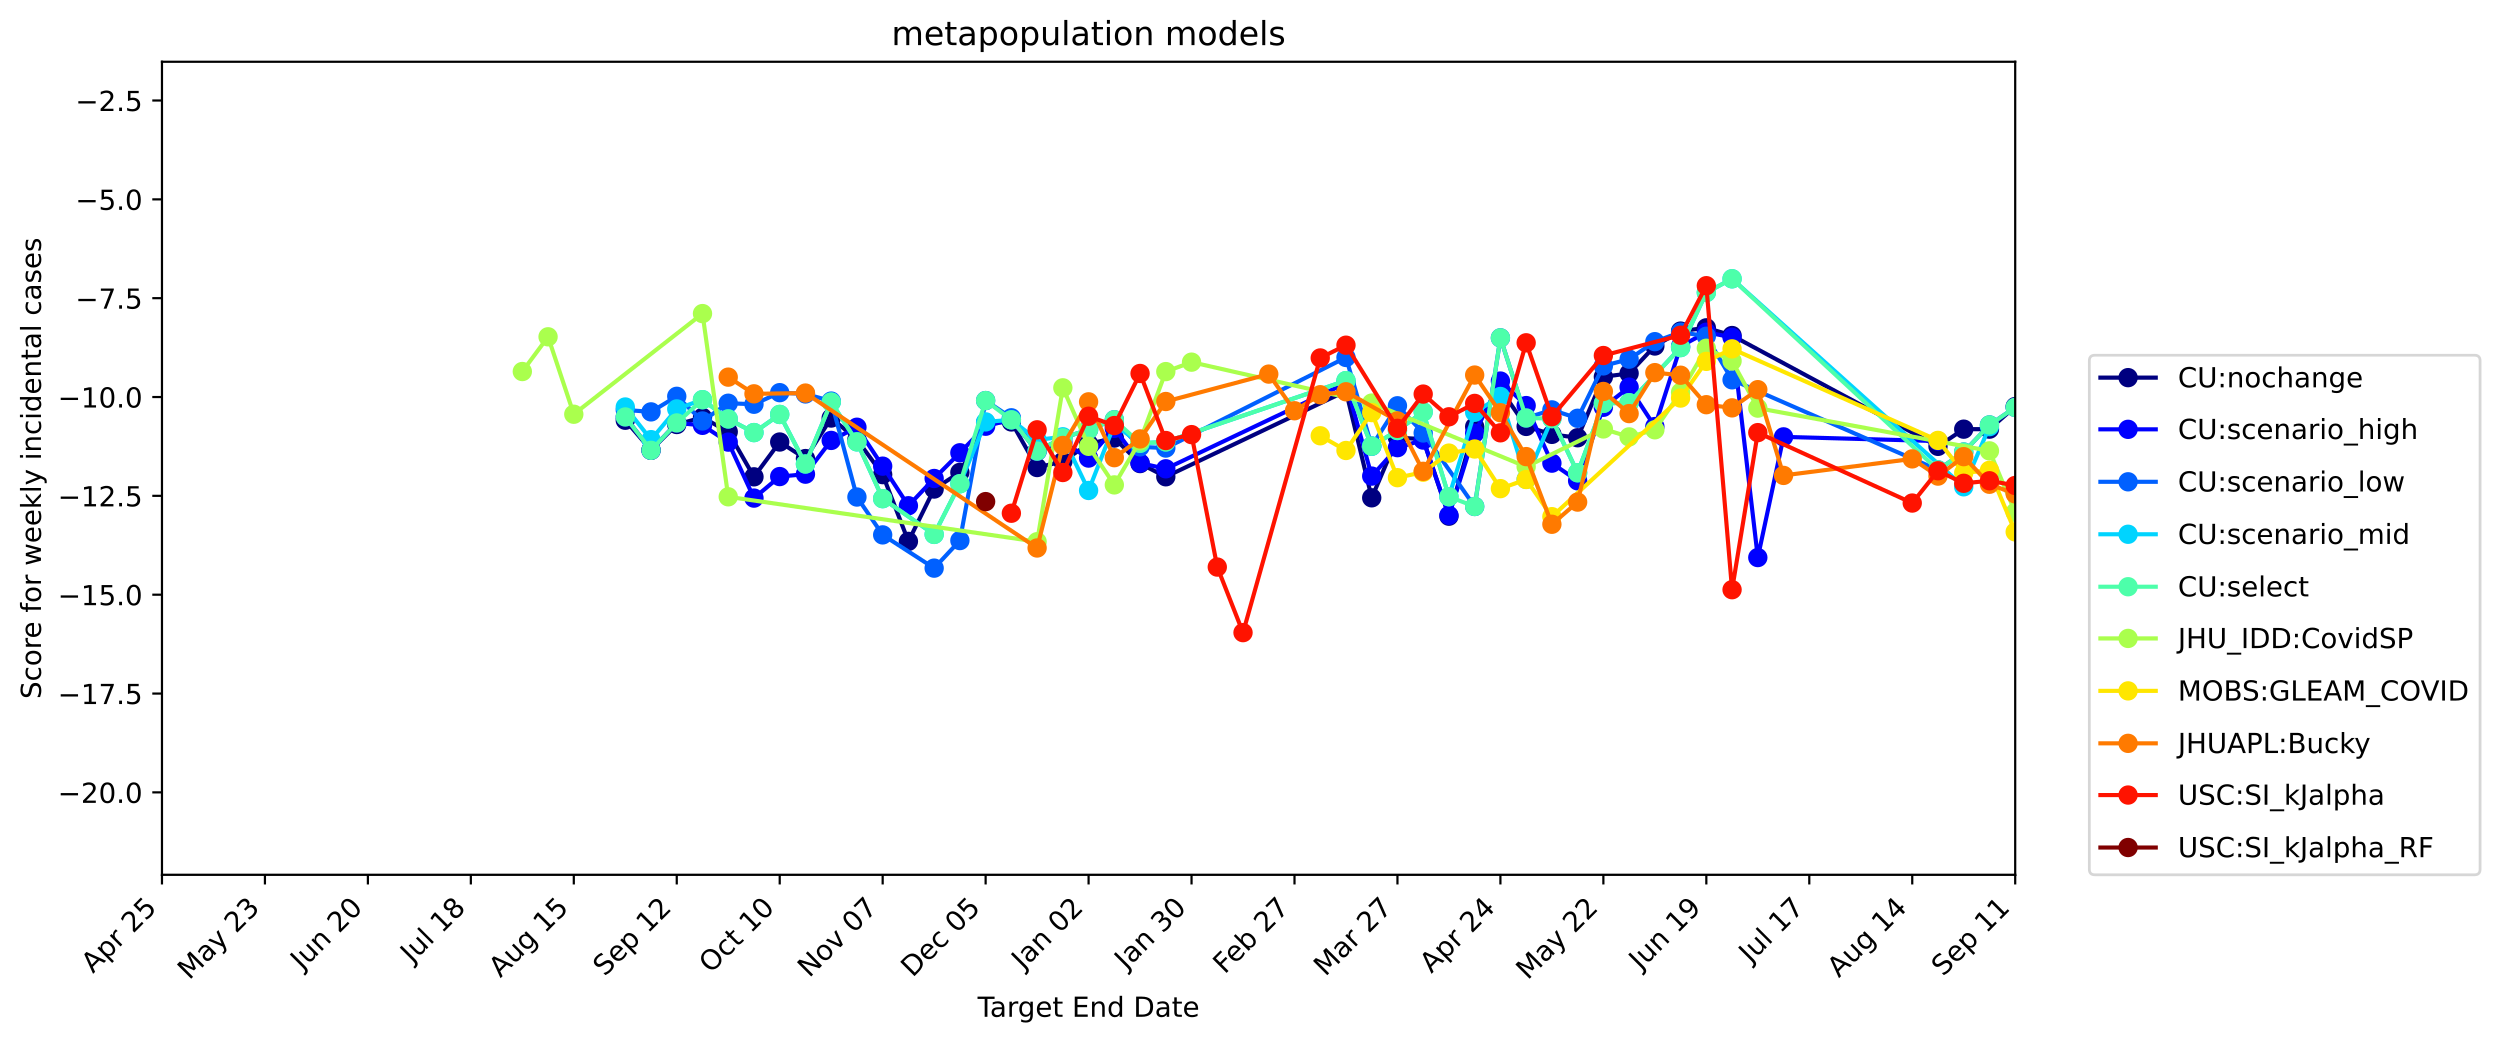 <?xml version="1.0" encoding="utf-8" standalone="no"?>
<!DOCTYPE svg PUBLIC "-//W3C//DTD SVG 1.1//EN"
  "http://www.w3.org/Graphics/SVG/1.1/DTD/svg11.dtd">
<!-- Created with matplotlib (https://matplotlib.org/) -->
<svg height="376.664pt" version="1.1" viewBox="0 0 903.289 376.664" width="903.289pt" xmlns="http://www.w3.org/2000/svg" xmlns:xlink="http://www.w3.org/1999/xlink">
 <defs>
  <style type="text/css">
*{stroke-linecap:butt;stroke-linejoin:round;}
  </style>
 </defs>
 <g id="figure_1">
  <g id="patch_1">
   <path d="M 0 376.664 
L 903.289 376.664 
L 903.289 0 
L 0 0 
z
" style="fill:#ffffff;"/>
  </g>
  <g id="axes_1">
   <g id="patch_2">
    <path d="M 58.523 316.078 
L 728.123 316.078 
L 728.123 22.318 
L 58.523 22.318 
z
" style="fill:#ffffff;"/>
   </g>
   <g id="matplotlib.axis_1">
    <g id="xtick_1">
     <g id="line2d_1">
      <defs>
       <path d="M 0 0 
L 0 3.5 
" id="md46fbb7d52" style="stroke:#000000;stroke-width:0.8;"/>
      </defs>
      <g>
       <use style="stroke:#000000;stroke-width:0.8;" x="58.523" xlink:href="#md46fbb7d52" y="316.078"/>
      </g>
     </g>
     <g id="text_1">
      <!-- Apr 25 -->
      <defs>
       <path d="M 34.188 63.188 
L 20.797 26.906 
L 47.609 26.906 
z
M 28.609 72.906 
L 39.797 72.906 
L 67.578 0 
L 57.328 0 
L 50.688 18.703 
L 17.828 18.703 
L 11.188 0 
L 0.781 0 
z
" id="DejaVuSans-65"/>
       <path d="M 18.109 8.203 
L 18.109 -20.797 
L 9.078 -20.797 
L 9.078 54.688 
L 18.109 54.688 
L 18.109 46.391 
Q 20.953 51.266 25.266 53.625 
Q 29.594 56 35.594 56 
Q 45.562 56 51.781 48.094 
Q 58.016 40.188 58.016 27.297 
Q 58.016 14.406 51.781 6.484 
Q 45.562 -1.422 35.594 -1.422 
Q 29.594 -1.422 25.266 0.953 
Q 20.953 3.328 18.109 8.203 
z
M 48.688 27.297 
Q 48.688 37.203 44.609 42.844 
Q 40.531 48.484 33.406 48.484 
Q 26.266 48.484 22.188 42.844 
Q 18.109 37.203 18.109 27.297 
Q 18.109 17.391 22.188 11.75 
Q 26.266 6.109 33.406 6.109 
Q 40.531 6.109 44.609 11.75 
Q 48.688 17.391 48.688 27.297 
z
" id="DejaVuSans-112"/>
       <path d="M 41.109 46.297 
Q 39.594 47.172 37.812 47.578 
Q 36.031 48 33.891 48 
Q 26.266 48 22.188 43.047 
Q 18.109 38.094 18.109 28.812 
L 18.109 0 
L 9.078 0 
L 9.078 54.688 
L 18.109 54.688 
L 18.109 46.188 
Q 20.953 51.172 25.484 53.578 
Q 30.031 56 36.531 56 
Q 37.453 56 38.578 55.875 
Q 39.703 55.766 41.062 55.516 
z
" id="DejaVuSans-114"/>
       <path id="DejaVuSans-32"/>
       <path d="M 19.188 8.297 
L 53.609 8.297 
L 53.609 0 
L 7.328 0 
L 7.328 8.297 
Q 12.938 14.109 22.625 23.891 
Q 32.328 33.688 34.812 36.531 
Q 39.547 41.844 41.422 45.531 
Q 43.312 49.219 43.312 52.781 
Q 43.312 58.594 39.234 62.25 
Q 35.156 65.922 28.609 65.922 
Q 23.969 65.922 18.812 64.312 
Q 13.672 62.703 7.812 59.422 
L 7.812 69.391 
Q 13.766 71.781 18.938 73 
Q 24.125 74.219 28.422 74.219 
Q 39.75 74.219 46.484 68.547 
Q 53.219 62.891 53.219 53.422 
Q 53.219 48.922 51.531 44.891 
Q 49.859 40.875 45.406 35.406 
Q 44.188 33.984 37.641 27.219 
Q 31.109 20.453 19.188 8.297 
z
" id="DejaVuSans-50"/>
       <path d="M 10.797 72.906 
L 49.516 72.906 
L 49.516 64.594 
L 19.828 64.594 
L 19.828 46.734 
Q 21.969 47.469 24.109 47.828 
Q 26.266 48.188 28.422 48.188 
Q 40.625 48.188 47.75 41.5 
Q 54.891 34.812 54.891 23.391 
Q 54.891 11.625 47.562 5.094 
Q 40.234 -1.422 26.906 -1.422 
Q 22.312 -1.422 17.547 -0.641 
Q 12.797 0.141 7.719 1.703 
L 7.719 11.625 
Q 12.109 9.234 16.797 8.062 
Q 21.484 6.891 26.703 6.891 
Q 35.156 6.891 40.078 11.328 
Q 45.016 15.766 45.016 23.391 
Q 45.016 31 40.078 35.438 
Q 35.156 39.891 26.703 39.891 
Q 22.75 39.891 18.812 39.016 
Q 14.891 38.141 10.797 36.281 
z
" id="DejaVuSans-53"/>
      </defs>
      <g transform="translate(33.575 351.929)rotate(-45)scale(0.1 -0.1)">
       <use xlink:href="#DejaVuSans-65"/>
       <use x="68.408" xlink:href="#DejaVuSans-112"/>
       <use x="131.885" xlink:href="#DejaVuSans-114"/>
       <use x="172.998" xlink:href="#DejaVuSans-32"/>
       <use x="204.785" xlink:href="#DejaVuSans-50"/>
       <use x="268.408" xlink:href="#DejaVuSans-53"/>
      </g>
     </g>
    </g>
    <g id="xtick_2">
     <g id="line2d_2">
      <g>
       <use style="stroke:#000000;stroke-width:0.8;" x="95.723" xlink:href="#md46fbb7d52" y="316.078"/>
      </g>
     </g>
     <g id="text_2">
      <!-- May 23 -->
      <defs>
       <path d="M 9.812 72.906 
L 24.516 72.906 
L 43.109 23.297 
L 61.812 72.906 
L 76.516 72.906 
L 76.516 0 
L 66.891 0 
L 66.891 64.016 
L 48.094 14.016 
L 38.188 14.016 
L 19.391 64.016 
L 19.391 0 
L 9.812 0 
z
" id="DejaVuSans-77"/>
       <path d="M 34.281 27.484 
Q 23.391 27.484 19.188 25 
Q 14.984 22.516 14.984 16.5 
Q 14.984 11.719 18.141 8.906 
Q 21.297 6.109 26.703 6.109 
Q 34.188 6.109 38.703 11.406 
Q 43.219 16.703 43.219 25.484 
L 43.219 27.484 
z
M 52.203 31.203 
L 52.203 0 
L 43.219 0 
L 43.219 8.297 
Q 40.141 3.328 35.547 0.953 
Q 30.953 -1.422 24.312 -1.422 
Q 15.922 -1.422 10.953 3.297 
Q 6 8.016 6 15.922 
Q 6 25.141 12.172 29.828 
Q 18.359 34.516 30.609 34.516 
L 43.219 34.516 
L 43.219 35.406 
Q 43.219 41.609 39.141 45 
Q 35.062 48.391 27.688 48.391 
Q 23 48.391 18.547 47.266 
Q 14.109 46.141 10.016 43.891 
L 10.016 52.203 
Q 14.938 54.109 19.578 55.047 
Q 24.219 56 28.609 56 
Q 40.484 56 46.344 49.844 
Q 52.203 43.703 52.203 31.203 
z
" id="DejaVuSans-97"/>
       <path d="M 32.172 -5.078 
Q 28.375 -14.844 24.75 -17.812 
Q 21.141 -20.797 15.094 -20.797 
L 7.906 -20.797 
L 7.906 -13.281 
L 13.188 -13.281 
Q 16.891 -13.281 18.938 -11.516 
Q 21 -9.766 23.484 -3.219 
L 25.094 0.875 
L 2.984 54.688 
L 12.5 54.688 
L 29.594 11.922 
L 46.688 54.688 
L 56.203 54.688 
z
" id="DejaVuSans-121"/>
       <path d="M 40.578 39.312 
Q 47.656 37.797 51.625 33 
Q 55.609 28.219 55.609 21.188 
Q 55.609 10.406 48.188 4.484 
Q 40.766 -1.422 27.094 -1.422 
Q 22.516 -1.422 17.656 -0.516 
Q 12.797 0.391 7.625 2.203 
L 7.625 11.719 
Q 11.719 9.328 16.594 8.109 
Q 21.484 6.891 26.812 6.891 
Q 36.078 6.891 40.938 10.547 
Q 45.797 14.203 45.797 21.188 
Q 45.797 27.641 41.281 31.266 
Q 36.766 34.906 28.719 34.906 
L 20.219 34.906 
L 20.219 43.016 
L 29.109 43.016 
Q 36.375 43.016 40.234 45.922 
Q 44.094 48.828 44.094 54.297 
Q 44.094 59.906 40.109 62.906 
Q 36.141 65.922 28.719 65.922 
Q 24.656 65.922 20.016 65.031 
Q 15.375 64.156 9.812 62.312 
L 9.812 71.094 
Q 15.438 72.656 20.344 73.438 
Q 25.25 74.219 29.594 74.219 
Q 40.828 74.219 47.359 69.109 
Q 53.906 64.016 53.906 55.328 
Q 53.906 49.266 50.438 45.094 
Q 46.969 40.922 40.578 39.312 
z
" id="DejaVuSans-51"/>
      </defs>
      <g transform="translate(68.388 354.316)rotate(-45)scale(0.1 -0.1)">
       <use xlink:href="#DejaVuSans-77"/>
       <use x="86.279" xlink:href="#DejaVuSans-97"/>
       <use x="147.559" xlink:href="#DejaVuSans-121"/>
       <use x="206.738" xlink:href="#DejaVuSans-32"/>
       <use x="238.525" xlink:href="#DejaVuSans-50"/>
       <use x="302.148" xlink:href="#DejaVuSans-51"/>
      </g>
     </g>
    </g>
    <g id="xtick_3">
     <g id="line2d_3">
      <g>
       <use style="stroke:#000000;stroke-width:0.8;" x="132.923" xlink:href="#md46fbb7d52" y="316.078"/>
      </g>
     </g>
     <g id="text_3">
      <!-- Jun 20 -->
      <defs>
       <path d="M 9.812 72.906 
L 19.672 72.906 
L 19.672 5.078 
Q 19.672 -8.109 14.672 -14.062 
Q 9.672 -20.016 -1.422 -20.016 
L -5.172 -20.016 
L -5.172 -11.719 
L -2.094 -11.719 
Q 4.438 -11.719 7.125 -8.047 
Q 9.812 -4.391 9.812 5.078 
z
" id="DejaVuSans-74"/>
       <path d="M 8.5 21.578 
L 8.5 54.688 
L 17.484 54.688 
L 17.484 21.922 
Q 17.484 14.156 20.5 10.266 
Q 23.531 6.391 29.594 6.391 
Q 36.859 6.391 41.078 11.031 
Q 45.312 15.672 45.312 23.688 
L 45.312 54.688 
L 54.297 54.688 
L 54.297 0 
L 45.312 0 
L 45.312 8.406 
Q 42.047 3.422 37.719 1 
Q 33.406 -1.422 27.688 -1.422 
Q 18.266 -1.422 13.375 4.438 
Q 8.5 10.297 8.5 21.578 
z
M 31.109 56 
z
" id="DejaVuSans-117"/>
       <path d="M 54.891 33.016 
L 54.891 0 
L 45.906 0 
L 45.906 32.719 
Q 45.906 40.484 42.875 44.328 
Q 39.844 48.188 33.797 48.188 
Q 26.516 48.188 22.312 43.547 
Q 18.109 38.922 18.109 30.906 
L 18.109 0 
L 9.078 0 
L 9.078 54.688 
L 18.109 54.688 
L 18.109 46.188 
Q 21.344 51.125 25.703 53.562 
Q 30.078 56 35.797 56 
Q 45.219 56 50.047 50.172 
Q 54.891 44.344 54.891 33.016 
z
" id="DejaVuSans-110"/>
       <path d="M 31.781 66.406 
Q 24.172 66.406 20.328 58.906 
Q 16.5 51.422 16.5 36.375 
Q 16.5 21.391 20.328 13.891 
Q 24.172 6.391 31.781 6.391 
Q 39.453 6.391 43.281 13.891 
Q 47.125 21.391 47.125 36.375 
Q 47.125 51.422 43.281 58.906 
Q 39.453 66.406 31.781 66.406 
z
M 31.781 74.219 
Q 44.047 74.219 50.516 64.516 
Q 56.984 54.828 56.984 36.375 
Q 56.984 17.969 50.516 8.266 
Q 44.047 -1.422 31.781 -1.422 
Q 19.531 -1.422 13.062 8.266 
Q 6.594 17.969 6.594 36.375 
Q 6.594 54.828 13.062 64.516 
Q 19.531 74.219 31.781 74.219 
z
" id="DejaVuSans-48"/>
      </defs>
      <g transform="translate(109.159 350.745)rotate(-45)scale(0.1 -0.1)">
       <use xlink:href="#DejaVuSans-74"/>
       <use x="29.492" xlink:href="#DejaVuSans-117"/>
       <use x="92.871" xlink:href="#DejaVuSans-110"/>
       <use x="156.25" xlink:href="#DejaVuSans-32"/>
       <use x="188.037" xlink:href="#DejaVuSans-50"/>
       <use x="251.66" xlink:href="#DejaVuSans-48"/>
      </g>
     </g>
    </g>
    <g id="xtick_4">
     <g id="line2d_4">
      <g>
       <use style="stroke:#000000;stroke-width:0.8;" x="170.123" xlink:href="#md46fbb7d52" y="316.078"/>
      </g>
     </g>
     <g id="text_4">
      <!-- Jul 18 -->
      <defs>
       <path d="M 9.422 75.984 
L 18.406 75.984 
L 18.406 0 
L 9.422 0 
z
" id="DejaVuSans-108"/>
       <path d="M 12.406 8.297 
L 28.516 8.297 
L 28.516 63.922 
L 10.984 60.406 
L 10.984 69.391 
L 28.422 72.906 
L 38.281 72.906 
L 38.281 8.297 
L 54.391 8.297 
L 54.391 0 
L 12.406 0 
z
" id="DejaVuSans-49"/>
       <path d="M 31.781 34.625 
Q 24.75 34.625 20.719 30.859 
Q 16.703 27.094 16.703 20.516 
Q 16.703 13.922 20.719 10.156 
Q 24.75 6.391 31.781 6.391 
Q 38.812 6.391 42.859 10.172 
Q 46.922 13.969 46.922 20.516 
Q 46.922 27.094 42.891 30.859 
Q 38.875 34.625 31.781 34.625 
z
M 21.922 38.812 
Q 15.578 40.375 12.031 44.719 
Q 8.5 49.078 8.5 55.328 
Q 8.5 64.062 14.719 69.141 
Q 20.953 74.219 31.781 74.219 
Q 42.672 74.219 48.875 69.141 
Q 55.078 64.062 55.078 55.328 
Q 55.078 49.078 51.531 44.719 
Q 48 40.375 41.703 38.812 
Q 48.828 37.156 52.797 32.312 
Q 56.781 27.484 56.781 20.516 
Q 56.781 9.906 50.312 4.234 
Q 43.844 -1.422 31.781 -1.422 
Q 19.734 -1.422 13.25 4.234 
Q 6.781 9.906 6.781 20.516 
Q 6.781 27.484 10.781 32.312 
Q 14.797 37.156 21.922 38.812 
z
M 18.312 54.391 
Q 18.312 48.734 21.844 45.562 
Q 25.391 42.391 31.781 42.391 
Q 38.141 42.391 41.719 45.562 
Q 45.312 48.734 45.312 54.391 
Q 45.312 60.062 41.719 63.234 
Q 38.141 66.406 31.781 66.406 
Q 25.391 66.406 21.844 63.234 
Q 18.312 60.062 18.312 54.391 
z
" id="DejaVuSans-56"/>
      </defs>
      <g transform="translate(148.876 348.228)rotate(-45)scale(0.1 -0.1)">
       <use xlink:href="#DejaVuSans-74"/>
       <use x="29.492" xlink:href="#DejaVuSans-117"/>
       <use x="92.871" xlink:href="#DejaVuSans-108"/>
       <use x="120.654" xlink:href="#DejaVuSans-32"/>
       <use x="152.441" xlink:href="#DejaVuSans-49"/>
       <use x="216.064" xlink:href="#DejaVuSans-56"/>
      </g>
     </g>
    </g>
    <g id="xtick_5">
     <g id="line2d_5">
      <g>
       <use style="stroke:#000000;stroke-width:0.8;" x="207.323" xlink:href="#md46fbb7d52" y="316.078"/>
      </g>
     </g>
     <g id="text_5">
      <!-- Aug 15 -->
      <defs>
       <path d="M 45.406 27.984 
Q 45.406 37.75 41.375 43.109 
Q 37.359 48.484 30.078 48.484 
Q 22.859 48.484 18.828 43.109 
Q 14.797 37.75 14.797 27.984 
Q 14.797 18.266 18.828 12.891 
Q 22.859 7.516 30.078 7.516 
Q 37.359 7.516 41.375 12.891 
Q 45.406 18.266 45.406 27.984 
z
M 54.391 6.781 
Q 54.391 -7.172 48.188 -13.984 
Q 42 -20.797 29.203 -20.797 
Q 24.469 -20.797 20.266 -20.094 
Q 16.062 -19.391 12.109 -17.922 
L 12.109 -9.188 
Q 16.062 -11.328 19.922 -12.344 
Q 23.781 -13.375 27.781 -13.375 
Q 36.625 -13.375 41.016 -8.766 
Q 45.406 -4.156 45.406 5.172 
L 45.406 9.625 
Q 42.625 4.781 38.281 2.391 
Q 33.938 0 27.875 0 
Q 17.828 0 11.672 7.656 
Q 5.516 15.328 5.516 27.984 
Q 5.516 40.672 11.672 48.328 
Q 17.828 56 27.875 56 
Q 33.938 56 38.281 53.609 
Q 42.625 51.219 45.406 46.391 
L 45.406 54.688 
L 54.391 54.688 
z
" id="DejaVuSans-103"/>
      </defs>
      <g transform="translate(180.8 353.504)rotate(-45)scale(0.1 -0.1)">
       <use xlink:href="#DejaVuSans-65"/>
       <use x="68.408" xlink:href="#DejaVuSans-117"/>
       <use x="131.787" xlink:href="#DejaVuSans-103"/>
       <use x="195.264" xlink:href="#DejaVuSans-32"/>
       <use x="227.051" xlink:href="#DejaVuSans-49"/>
       <use x="290.674" xlink:href="#DejaVuSans-53"/>
      </g>
     </g>
    </g>
    <g id="xtick_6">
     <g id="line2d_6">
      <g>
       <use style="stroke:#000000;stroke-width:0.8;" x="244.523" xlink:href="#md46fbb7d52" y="316.078"/>
      </g>
     </g>
     <g id="text_6">
      <!-- Sep 12 -->
      <defs>
       <path d="M 53.516 70.516 
L 53.516 60.891 
Q 47.906 63.578 42.922 64.891 
Q 37.938 66.219 33.297 66.219 
Q 25.25 66.219 20.875 63.094 
Q 16.5 59.969 16.5 54.203 
Q 16.5 49.359 19.406 46.891 
Q 22.312 44.438 30.422 42.922 
L 36.375 41.703 
Q 47.406 39.594 52.656 34.297 
Q 57.906 29 57.906 20.125 
Q 57.906 9.516 50.797 4.047 
Q 43.703 -1.422 29.984 -1.422 
Q 24.812 -1.422 18.969 -0.25 
Q 13.141 0.922 6.891 3.219 
L 6.891 13.375 
Q 12.891 10.016 18.656 8.297 
Q 24.422 6.594 29.984 6.594 
Q 38.422 6.594 43.016 9.906 
Q 47.609 13.234 47.609 19.391 
Q 47.609 24.75 44.312 27.781 
Q 41.016 30.812 33.5 32.328 
L 27.484 33.5 
Q 16.453 35.688 11.516 40.375 
Q 6.594 45.062 6.594 53.422 
Q 6.594 63.094 13.406 68.656 
Q 20.219 74.219 32.172 74.219 
Q 37.312 74.219 42.625 73.281 
Q 47.953 72.359 53.516 70.516 
z
" id="DejaVuSans-83"/>
       <path d="M 56.203 29.594 
L 56.203 25.203 
L 14.891 25.203 
Q 15.484 15.922 20.484 11.062 
Q 25.484 6.203 34.422 6.203 
Q 39.594 6.203 44.453 7.469 
Q 49.312 8.734 54.109 11.281 
L 54.109 2.781 
Q 49.266 0.734 44.188 -0.344 
Q 39.109 -1.422 33.891 -1.422 
Q 20.797 -1.422 13.156 6.188 
Q 5.516 13.812 5.516 26.812 
Q 5.516 40.234 12.766 48.109 
Q 20.016 56 32.328 56 
Q 43.359 56 49.781 48.891 
Q 56.203 41.797 56.203 29.594 
z
M 47.219 32.234 
Q 47.125 39.594 43.094 43.984 
Q 39.062 48.391 32.422 48.391 
Q 24.906 48.391 20.391 44.141 
Q 15.875 39.891 15.188 32.172 
z
" id="DejaVuSans-101"/>
      </defs>
      <g transform="translate(218.479 353.025)rotate(-45)scale(0.1 -0.1)">
       <use xlink:href="#DejaVuSans-83"/>
       <use x="63.477" xlink:href="#DejaVuSans-101"/>
       <use x="125" xlink:href="#DejaVuSans-112"/>
       <use x="188.477" xlink:href="#DejaVuSans-32"/>
       <use x="220.264" xlink:href="#DejaVuSans-49"/>
       <use x="283.887" xlink:href="#DejaVuSans-50"/>
      </g>
     </g>
    </g>
    <g id="xtick_7">
     <g id="line2d_7">
      <g>
       <use style="stroke:#000000;stroke-width:0.8;" x="281.723" xlink:href="#md46fbb7d52" y="316.078"/>
      </g>
     </g>
     <g id="text_7">
      <!-- Oct 10 -->
      <defs>
       <path d="M 39.406 66.219 
Q 28.656 66.219 22.328 58.203 
Q 16.016 50.203 16.016 36.375 
Q 16.016 22.609 22.328 14.594 
Q 28.656 6.594 39.406 6.594 
Q 50.141 6.594 56.422 14.594 
Q 62.703 22.609 62.703 36.375 
Q 62.703 50.203 56.422 58.203 
Q 50.141 66.219 39.406 66.219 
z
M 39.406 74.219 
Q 54.734 74.219 63.906 63.938 
Q 73.094 53.656 73.094 36.375 
Q 73.094 19.141 63.906 8.859 
Q 54.734 -1.422 39.406 -1.422 
Q 24.031 -1.422 14.812 8.828 
Q 5.609 19.094 5.609 36.375 
Q 5.609 53.656 14.812 63.938 
Q 24.031 74.219 39.406 74.219 
z
" id="DejaVuSans-79"/>
       <path d="M 48.781 52.594 
L 48.781 44.188 
Q 44.969 46.297 41.141 47.344 
Q 37.312 48.391 33.406 48.391 
Q 24.656 48.391 19.812 42.844 
Q 14.984 37.312 14.984 27.297 
Q 14.984 17.281 19.812 11.734 
Q 24.656 6.203 33.406 6.203 
Q 37.312 6.203 41.141 7.25 
Q 44.969 8.297 48.781 10.406 
L 48.781 2.094 
Q 45.016 0.344 40.984 -0.531 
Q 36.969 -1.422 32.422 -1.422 
Q 20.062 -1.422 12.781 6.344 
Q 5.516 14.109 5.516 27.297 
Q 5.516 40.672 12.859 48.328 
Q 20.219 56 33.016 56 
Q 37.156 56 41.109 55.141 
Q 45.062 54.297 48.781 52.594 
z
" id="DejaVuSans-99"/>
       <path d="M 18.312 70.219 
L 18.312 54.688 
L 36.812 54.688 
L 36.812 47.703 
L 18.312 47.703 
L 18.312 18.016 
Q 18.312 11.328 20.141 9.422 
Q 21.969 7.516 27.594 7.516 
L 36.812 7.516 
L 36.812 0 
L 27.594 0 
Q 17.188 0 13.234 3.875 
Q 9.281 7.766 9.281 18.016 
L 9.281 47.703 
L 2.688 47.703 
L 2.688 54.688 
L 9.281 54.688 
L 9.281 70.219 
z
" id="DejaVuSans-116"/>
      </defs>
      <g transform="translate(256.781 351.923)rotate(-45)scale(0.1 -0.1)">
       <use xlink:href="#DejaVuSans-79"/>
       <use x="78.711" xlink:href="#DejaVuSans-99"/>
       <use x="133.691" xlink:href="#DejaVuSans-116"/>
       <use x="172.9" xlink:href="#DejaVuSans-32"/>
       <use x="204.688" xlink:href="#DejaVuSans-49"/>
       <use x="268.311" xlink:href="#DejaVuSans-48"/>
      </g>
     </g>
    </g>
    <g id="xtick_8">
     <g id="line2d_8">
      <g>
       <use style="stroke:#000000;stroke-width:0.8;" x="318.923" xlink:href="#md46fbb7d52" y="316.078"/>
      </g>
     </g>
     <g id="text_8">
      <!-- Nov 07 -->
      <defs>
       <path d="M 9.812 72.906 
L 23.094 72.906 
L 55.422 11.922 
L 55.422 72.906 
L 64.984 72.906 
L 64.984 0 
L 51.703 0 
L 19.391 60.984 
L 19.391 0 
L 9.812 0 
z
" id="DejaVuSans-78"/>
       <path d="M 30.609 48.391 
Q 23.391 48.391 19.188 42.75 
Q 14.984 37.109 14.984 27.297 
Q 14.984 17.484 19.156 11.844 
Q 23.344 6.203 30.609 6.203 
Q 37.797 6.203 41.984 11.859 
Q 46.188 17.531 46.188 27.297 
Q 46.188 37.016 41.984 42.703 
Q 37.797 48.391 30.609 48.391 
z
M 30.609 56 
Q 42.328 56 49.016 48.375 
Q 55.719 40.766 55.719 27.297 
Q 55.719 13.875 49.016 6.219 
Q 42.328 -1.422 30.609 -1.422 
Q 18.844 -1.422 12.172 6.219 
Q 5.516 13.875 5.516 27.297 
Q 5.516 40.766 12.172 48.375 
Q 18.844 56 30.609 56 
z
" id="DejaVuSans-111"/>
       <path d="M 2.984 54.688 
L 12.5 54.688 
L 29.594 8.797 
L 46.688 54.688 
L 56.203 54.688 
L 35.688 0 
L 23.484 0 
z
" id="DejaVuSans-118"/>
       <path d="M 8.203 72.906 
L 55.078 72.906 
L 55.078 68.703 
L 28.609 0 
L 18.312 0 
L 43.219 64.594 
L 8.203 64.594 
z
" id="DejaVuSans-55"/>
      </defs>
      <g transform="translate(292.406 353.498)rotate(-45)scale(0.1 -0.1)">
       <use xlink:href="#DejaVuSans-78"/>
       <use x="74.805" xlink:href="#DejaVuSans-111"/>
       <use x="135.986" xlink:href="#DejaVuSans-118"/>
       <use x="195.166" xlink:href="#DejaVuSans-32"/>
       <use x="226.953" xlink:href="#DejaVuSans-48"/>
       <use x="290.576" xlink:href="#DejaVuSans-55"/>
      </g>
     </g>
    </g>
    <g id="xtick_9">
     <g id="line2d_9">
      <g>
       <use style="stroke:#000000;stroke-width:0.8;" x="356.123" xlink:href="#md46fbb7d52" y="316.078"/>
      </g>
     </g>
     <g id="text_9">
      <!-- Dec 05 -->
      <defs>
       <path d="M 19.672 64.797 
L 19.672 8.109 
L 31.594 8.109 
Q 46.688 8.109 53.688 14.938 
Q 60.688 21.781 60.688 36.531 
Q 60.688 51.172 53.688 57.984 
Q 46.688 64.797 31.594 64.797 
z
M 9.812 72.906 
L 30.078 72.906 
Q 51.266 72.906 61.172 64.094 
Q 71.094 55.281 71.094 36.531 
Q 71.094 17.672 61.125 8.828 
Q 51.172 0 30.078 0 
L 9.812 0 
z
" id="DejaVuSans-68"/>
      </defs>
      <g transform="translate(329.724 353.38)rotate(-45)scale(0.1 -0.1)">
       <use xlink:href="#DejaVuSans-68"/>
       <use x="77.002" xlink:href="#DejaVuSans-101"/>
       <use x="138.525" xlink:href="#DejaVuSans-99"/>
       <use x="193.506" xlink:href="#DejaVuSans-32"/>
       <use x="225.293" xlink:href="#DejaVuSans-48"/>
       <use x="288.916" xlink:href="#DejaVuSans-53"/>
      </g>
     </g>
    </g>
    <g id="xtick_10">
     <g id="line2d_10">
      <g>
       <use style="stroke:#000000;stroke-width:0.8;" x="393.323" xlink:href="#md46fbb7d52" y="316.078"/>
      </g>
     </g>
     <g id="text_10">
      <!-- Jan 02 -->
      <g transform="translate(369.707 350.597)rotate(-45)scale(0.1 -0.1)">
       <use xlink:href="#DejaVuSans-74"/>
       <use x="29.492" xlink:href="#DejaVuSans-97"/>
       <use x="90.771" xlink:href="#DejaVuSans-110"/>
       <use x="154.15" xlink:href="#DejaVuSans-32"/>
       <use x="185.938" xlink:href="#DejaVuSans-48"/>
       <use x="249.561" xlink:href="#DejaVuSans-50"/>
      </g>
     </g>
    </g>
    <g id="xtick_11">
     <g id="line2d_11">
      <g>
       <use style="stroke:#000000;stroke-width:0.8;" x="430.523" xlink:href="#md46fbb7d52" y="316.078"/>
      </g>
     </g>
     <g id="text_11">
      <!-- Jan 30 -->
      <g transform="translate(406.907 350.597)rotate(-45)scale(0.1 -0.1)">
       <use xlink:href="#DejaVuSans-74"/>
       <use x="29.492" xlink:href="#DejaVuSans-97"/>
       <use x="90.771" xlink:href="#DejaVuSans-110"/>
       <use x="154.15" xlink:href="#DejaVuSans-32"/>
       <use x="185.938" xlink:href="#DejaVuSans-51"/>
       <use x="249.561" xlink:href="#DejaVuSans-48"/>
      </g>
     </g>
    </g>
    <g id="xtick_12">
     <g id="line2d_12">
      <g>
       <use style="stroke:#000000;stroke-width:0.8;" x="467.723" xlink:href="#md46fbb7d52" y="316.078"/>
      </g>
     </g>
     <g id="text_12">
      <!-- Feb 27 -->
      <defs>
       <path d="M 9.812 72.906 
L 51.703 72.906 
L 51.703 64.594 
L 19.672 64.594 
L 19.672 43.109 
L 48.578 43.109 
L 48.578 34.812 
L 19.672 34.812 
L 19.672 0 
L 9.812 0 
z
" id="DejaVuSans-70"/>
       <path d="M 48.688 27.297 
Q 48.688 37.203 44.609 42.844 
Q 40.531 48.484 33.406 48.484 
Q 26.266 48.484 22.188 42.844 
Q 18.109 37.203 18.109 27.297 
Q 18.109 17.391 22.188 11.75 
Q 26.266 6.109 33.406 6.109 
Q 40.531 6.109 44.609 11.75 
Q 48.688 17.391 48.688 27.297 
z
M 18.109 46.391 
Q 20.953 51.266 25.266 53.625 
Q 29.594 56 35.594 56 
Q 45.562 56 51.781 48.094 
Q 58.016 40.188 58.016 27.297 
Q 58.016 14.406 51.781 6.484 
Q 45.562 -1.422 35.594 -1.422 
Q 29.594 -1.422 25.266 0.953 
Q 20.953 3.328 18.109 8.203 
L 18.109 0 
L 9.078 0 
L 9.078 75.984 
L 18.109 75.984 
z
" id="DejaVuSans-98"/>
      </defs>
      <g transform="translate(442.49 352.214)rotate(-45)scale(0.1 -0.1)">
       <use xlink:href="#DejaVuSans-70"/>
       <use x="52.02" xlink:href="#DejaVuSans-101"/>
       <use x="113.543" xlink:href="#DejaVuSans-98"/>
       <use x="177.02" xlink:href="#DejaVuSans-32"/>
       <use x="208.807" xlink:href="#DejaVuSans-50"/>
       <use x="272.43" xlink:href="#DejaVuSans-55"/>
      </g>
     </g>
    </g>
    <g id="xtick_13">
     <g id="line2d_13">
      <g>
       <use style="stroke:#000000;stroke-width:0.8;" x="504.923" xlink:href="#md46fbb7d52" y="316.078"/>
      </g>
     </g>
     <g id="text_13">
      <!-- Mar 27 -->
      <g transform="translate(478.867 353.037)rotate(-45)scale(0.1 -0.1)">
       <use xlink:href="#DejaVuSans-77"/>
       <use x="86.279" xlink:href="#DejaVuSans-97"/>
       <use x="147.559" xlink:href="#DejaVuSans-114"/>
       <use x="188.672" xlink:href="#DejaVuSans-32"/>
       <use x="220.459" xlink:href="#DejaVuSans-50"/>
       <use x="284.082" xlink:href="#DejaVuSans-55"/>
      </g>
     </g>
    </g>
    <g id="xtick_14">
     <g id="line2d_14">
      <g>
       <use style="stroke:#000000;stroke-width:0.8;" x="542.123" xlink:href="#md46fbb7d52" y="316.078"/>
      </g>
     </g>
     <g id="text_14">
      <!-- Apr 24 -->
      <defs>
       <path d="M 37.797 64.312 
L 12.891 25.391 
L 37.797 25.391 
z
M 35.203 72.906 
L 47.609 72.906 
L 47.609 25.391 
L 58.016 25.391 
L 58.016 17.188 
L 47.609 17.188 
L 47.609 0 
L 37.797 0 
L 37.797 17.188 
L 4.891 17.188 
L 4.891 26.703 
z
" id="DejaVuSans-52"/>
      </defs>
      <g transform="translate(517.175 351.929)rotate(-45)scale(0.1 -0.1)">
       <use xlink:href="#DejaVuSans-65"/>
       <use x="68.408" xlink:href="#DejaVuSans-112"/>
       <use x="131.885" xlink:href="#DejaVuSans-114"/>
       <use x="172.998" xlink:href="#DejaVuSans-32"/>
       <use x="204.785" xlink:href="#DejaVuSans-50"/>
       <use x="268.408" xlink:href="#DejaVuSans-52"/>
      </g>
     </g>
    </g>
    <g id="xtick_15">
     <g id="line2d_15">
      <g>
       <use style="stroke:#000000;stroke-width:0.8;" x="579.323" xlink:href="#md46fbb7d52" y="316.078"/>
      </g>
     </g>
     <g id="text_15">
      <!-- May 22 -->
      <g transform="translate(551.988 354.316)rotate(-45)scale(0.1 -0.1)">
       <use xlink:href="#DejaVuSans-77"/>
       <use x="86.279" xlink:href="#DejaVuSans-97"/>
       <use x="147.559" xlink:href="#DejaVuSans-121"/>
       <use x="206.738" xlink:href="#DejaVuSans-32"/>
       <use x="238.525" xlink:href="#DejaVuSans-50"/>
       <use x="302.148" xlink:href="#DejaVuSans-50"/>
      </g>
     </g>
    </g>
    <g id="xtick_16">
     <g id="line2d_16">
      <g>
       <use style="stroke:#000000;stroke-width:0.8;" x="616.523" xlink:href="#md46fbb7d52" y="316.078"/>
      </g>
     </g>
     <g id="text_16">
      <!-- Jun 19 -->
      <defs>
       <path d="M 10.984 1.516 
L 10.984 10.5 
Q 14.703 8.734 18.5 7.812 
Q 22.312 6.891 25.984 6.891 
Q 35.75 6.891 40.891 13.453 
Q 46.047 20.016 46.781 33.406 
Q 43.953 29.203 39.594 26.953 
Q 35.25 24.703 29.984 24.703 
Q 19.047 24.703 12.672 31.312 
Q 6.297 37.938 6.297 49.422 
Q 6.297 60.641 12.938 67.422 
Q 19.578 74.219 30.609 74.219 
Q 43.266 74.219 49.922 64.516 
Q 56.594 54.828 56.594 36.375 
Q 56.594 19.141 48.406 8.859 
Q 40.234 -1.422 26.422 -1.422 
Q 22.703 -1.422 18.891 -0.688 
Q 15.094 0.047 10.984 1.516 
z
M 30.609 32.422 
Q 37.25 32.422 41.125 36.953 
Q 45.016 41.5 45.016 49.422 
Q 45.016 57.281 41.125 61.844 
Q 37.25 66.406 30.609 66.406 
Q 23.969 66.406 20.094 61.844 
Q 16.219 57.281 16.219 49.422 
Q 16.219 41.5 20.094 36.953 
Q 23.969 32.422 30.609 32.422 
z
" id="DejaVuSans-57"/>
      </defs>
      <g transform="translate(592.759 350.745)rotate(-45)scale(0.1 -0.1)">
       <use xlink:href="#DejaVuSans-74"/>
       <use x="29.492" xlink:href="#DejaVuSans-117"/>
       <use x="92.871" xlink:href="#DejaVuSans-110"/>
       <use x="156.25" xlink:href="#DejaVuSans-32"/>
       <use x="188.037" xlink:href="#DejaVuSans-49"/>
       <use x="251.66" xlink:href="#DejaVuSans-57"/>
      </g>
     </g>
    </g>
    <g id="xtick_17">
     <g id="line2d_17">
      <g>
       <use style="stroke:#000000;stroke-width:0.8;" x="653.723" xlink:href="#md46fbb7d52" y="316.078"/>
      </g>
     </g>
     <g id="text_17">
      <!-- Jul 17 -->
      <g transform="translate(632.476 348.228)rotate(-45)scale(0.1 -0.1)">
       <use xlink:href="#DejaVuSans-74"/>
       <use x="29.492" xlink:href="#DejaVuSans-117"/>
       <use x="92.871" xlink:href="#DejaVuSans-108"/>
       <use x="120.654" xlink:href="#DejaVuSans-32"/>
       <use x="152.441" xlink:href="#DejaVuSans-49"/>
       <use x="216.064" xlink:href="#DejaVuSans-55"/>
      </g>
     </g>
    </g>
    <g id="xtick_18">
     <g id="line2d_18">
      <g>
       <use style="stroke:#000000;stroke-width:0.8;" x="690.923" xlink:href="#md46fbb7d52" y="316.078"/>
      </g>
     </g>
     <g id="text_18">
      <!-- Aug 14 -->
      <g transform="translate(664.4 353.504)rotate(-45)scale(0.1 -0.1)">
       <use xlink:href="#DejaVuSans-65"/>
       <use x="68.408" xlink:href="#DejaVuSans-117"/>
       <use x="131.787" xlink:href="#DejaVuSans-103"/>
       <use x="195.264" xlink:href="#DejaVuSans-32"/>
       <use x="227.051" xlink:href="#DejaVuSans-49"/>
       <use x="290.674" xlink:href="#DejaVuSans-52"/>
      </g>
     </g>
    </g>
    <g id="xtick_19">
     <g id="line2d_19">
      <g>
       <use style="stroke:#000000;stroke-width:0.8;" x="728.123" xlink:href="#md46fbb7d52" y="316.078"/>
      </g>
     </g>
     <g id="text_19">
      <!-- Sep 11 -->
      <g transform="translate(702.079 353.025)rotate(-45)scale(0.1 -0.1)">
       <use xlink:href="#DejaVuSans-83"/>
       <use x="63.477" xlink:href="#DejaVuSans-101"/>
       <use x="125" xlink:href="#DejaVuSans-112"/>
       <use x="188.477" xlink:href="#DejaVuSans-32"/>
       <use x="220.264" xlink:href="#DejaVuSans-49"/>
       <use x="283.887" xlink:href="#DejaVuSans-49"/>
      </g>
     </g>
    </g>
    <g id="text_20">
     <!-- Target End Date -->
     <defs>
      <path d="M -0.297 72.906 
L 61.375 72.906 
L 61.375 64.594 
L 35.5 64.594 
L 35.5 0 
L 25.594 0 
L 25.594 64.594 
L -0.297 64.594 
z
" id="DejaVuSans-84"/>
      <path d="M 9.812 72.906 
L 55.906 72.906 
L 55.906 64.594 
L 19.672 64.594 
L 19.672 43.016 
L 54.391 43.016 
L 54.391 34.719 
L 19.672 34.719 
L 19.672 8.297 
L 56.781 8.297 
L 56.781 0 
L 9.812 0 
z
" id="DejaVuSans-69"/>
      <path d="M 45.406 46.391 
L 45.406 75.984 
L 54.391 75.984 
L 54.391 0 
L 45.406 0 
L 45.406 8.203 
Q 42.578 3.328 38.25 0.953 
Q 33.938 -1.422 27.875 -1.422 
Q 17.969 -1.422 11.734 6.484 
Q 5.516 14.406 5.516 27.297 
Q 5.516 40.188 11.734 48.094 
Q 17.969 56 27.875 56 
Q 33.938 56 38.25 53.625 
Q 42.578 51.266 45.406 46.391 
z
M 14.797 27.297 
Q 14.797 17.391 18.875 11.75 
Q 22.953 6.109 30.078 6.109 
Q 37.203 6.109 41.297 11.75 
Q 45.406 17.391 45.406 27.297 
Q 45.406 37.203 41.297 42.844 
Q 37.203 48.484 30.078 48.484 
Q 22.953 48.484 18.875 42.844 
Q 14.797 37.203 14.797 27.297 
z
" id="DejaVuSans-100"/>
     </defs>
     <g transform="translate(353.22 367.385)scale(0.1 -0.1)">
      <use xlink:href="#DejaVuSans-84"/>
      <use x="44.584" xlink:href="#DejaVuSans-97"/>
      <use x="105.863" xlink:href="#DejaVuSans-114"/>
      <use x="145.227" xlink:href="#DejaVuSans-103"/>
      <use x="208.703" xlink:href="#DejaVuSans-101"/>
      <use x="270.227" xlink:href="#DejaVuSans-116"/>
      <use x="309.436" xlink:href="#DejaVuSans-32"/>
      <use x="341.223" xlink:href="#DejaVuSans-69"/>
      <use x="404.406" xlink:href="#DejaVuSans-110"/>
      <use x="467.785" xlink:href="#DejaVuSans-100"/>
      <use x="531.262" xlink:href="#DejaVuSans-32"/>
      <use x="563.049" xlink:href="#DejaVuSans-68"/>
      <use x="640.051" xlink:href="#DejaVuSans-97"/>
      <use x="701.33" xlink:href="#DejaVuSans-116"/>
      <use x="740.539" xlink:href="#DejaVuSans-101"/>
     </g>
    </g>
   </g>
   <g id="matplotlib.axis_2">
    <g id="ytick_1">
     <g id="line2d_20">
      <defs>
       <path d="M 0 0 
L -3.5 0 
" id="m2e0115a619" style="stroke:#000000;stroke-width:0.8;"/>
      </defs>
      <g>
       <use style="stroke:#000000;stroke-width:0.8;" x="58.523" xlink:href="#m2e0115a619" y="286.298"/>
      </g>
     </g>
     <g id="text_21">
      <!-- −20.0 -->
      <defs>
       <path d="M 10.594 35.5 
L 73.188 35.5 
L 73.188 27.203 
L 10.594 27.203 
z
" id="DejaVuSans-8722"/>
       <path d="M 10.688 12.406 
L 21 12.406 
L 21 0 
L 10.688 0 
z
" id="DejaVuSans-46"/>
      </defs>
      <g transform="translate(20.878 290.097)scale(0.1 -0.1)">
       <use xlink:href="#DejaVuSans-8722"/>
       <use x="83.789" xlink:href="#DejaVuSans-50"/>
       <use x="147.412" xlink:href="#DejaVuSans-48"/>
       <use x="211.035" xlink:href="#DejaVuSans-46"/>
       <use x="242.822" xlink:href="#DejaVuSans-48"/>
      </g>
     </g>
    </g>
    <g id="ytick_2">
     <g id="line2d_21">
      <g>
       <use style="stroke:#000000;stroke-width:0.8;" x="58.523" xlink:href="#m2e0115a619" y="250.586"/>
      </g>
     </g>
     <g id="text_22">
      <!-- −17.5 -->
      <g transform="translate(20.878 254.385)scale(0.1 -0.1)">
       <use xlink:href="#DejaVuSans-8722"/>
       <use x="83.789" xlink:href="#DejaVuSans-49"/>
       <use x="147.412" xlink:href="#DejaVuSans-55"/>
       <use x="211.035" xlink:href="#DejaVuSans-46"/>
       <use x="242.822" xlink:href="#DejaVuSans-53"/>
      </g>
     </g>
    </g>
    <g id="ytick_3">
     <g id="line2d_22">
      <g>
       <use style="stroke:#000000;stroke-width:0.8;" x="58.523" xlink:href="#m2e0115a619" y="214.874"/>
      </g>
     </g>
     <g id="text_23">
      <!-- −15.0 -->
      <g transform="translate(20.878 218.673)scale(0.1 -0.1)">
       <use xlink:href="#DejaVuSans-8722"/>
       <use x="83.789" xlink:href="#DejaVuSans-49"/>
       <use x="147.412" xlink:href="#DejaVuSans-53"/>
       <use x="211.035" xlink:href="#DejaVuSans-46"/>
       <use x="242.822" xlink:href="#DejaVuSans-48"/>
      </g>
     </g>
    </g>
    <g id="ytick_4">
     <g id="line2d_23">
      <g>
       <use style="stroke:#000000;stroke-width:0.8;" x="58.523" xlink:href="#m2e0115a619" y="179.162"/>
      </g>
     </g>
     <g id="text_24">
      <!-- −12.5 -->
      <g transform="translate(20.878 182.961)scale(0.1 -0.1)">
       <use xlink:href="#DejaVuSans-8722"/>
       <use x="83.789" xlink:href="#DejaVuSans-49"/>
       <use x="147.412" xlink:href="#DejaVuSans-50"/>
       <use x="211.035" xlink:href="#DejaVuSans-46"/>
       <use x="242.822" xlink:href="#DejaVuSans-53"/>
      </g>
     </g>
    </g>
    <g id="ytick_5">
     <g id="line2d_24">
      <g>
       <use style="stroke:#000000;stroke-width:0.8;" x="58.523" xlink:href="#m2e0115a619" y="143.449"/>
      </g>
     </g>
     <g id="text_25">
      <!-- −10.0 -->
      <g transform="translate(20.878 147.249)scale(0.1 -0.1)">
       <use xlink:href="#DejaVuSans-8722"/>
       <use x="83.789" xlink:href="#DejaVuSans-49"/>
       <use x="147.412" xlink:href="#DejaVuSans-48"/>
       <use x="211.035" xlink:href="#DejaVuSans-46"/>
       <use x="242.822" xlink:href="#DejaVuSans-48"/>
      </g>
     </g>
    </g>
    <g id="ytick_6">
     <g id="line2d_25">
      <g>
       <use style="stroke:#000000;stroke-width:0.8;" x="58.523" xlink:href="#m2e0115a619" y="107.737"/>
      </g>
     </g>
     <g id="text_26">
      <!-- −7.5 -->
      <g transform="translate(27.241 111.536)scale(0.1 -0.1)">
       <use xlink:href="#DejaVuSans-8722"/>
       <use x="83.789" xlink:href="#DejaVuSans-55"/>
       <use x="147.412" xlink:href="#DejaVuSans-46"/>
       <use x="179.199" xlink:href="#DejaVuSans-53"/>
      </g>
     </g>
    </g>
    <g id="ytick_7">
     <g id="line2d_26">
      <g>
       <use style="stroke:#000000;stroke-width:0.8;" x="58.523" xlink:href="#m2e0115a619" y="72.025"/>
      </g>
     </g>
     <g id="text_27">
      <!-- −5.0 -->
      <g transform="translate(27.241 75.824)scale(0.1 -0.1)">
       <use xlink:href="#DejaVuSans-8722"/>
       <use x="83.789" xlink:href="#DejaVuSans-53"/>
       <use x="147.412" xlink:href="#DejaVuSans-46"/>
       <use x="179.199" xlink:href="#DejaVuSans-48"/>
      </g>
     </g>
    </g>
    <g id="ytick_8">
     <g id="line2d_27">
      <g>
       <use style="stroke:#000000;stroke-width:0.8;" x="58.523" xlink:href="#m2e0115a619" y="36.313"/>
      </g>
     </g>
     <g id="text_28">
      <!-- −2.5 -->
      <g transform="translate(27.241 40.112)scale(0.1 -0.1)">
       <use xlink:href="#DejaVuSans-8722"/>
       <use x="83.789" xlink:href="#DejaVuSans-50"/>
       <use x="147.412" xlink:href="#DejaVuSans-46"/>
       <use x="179.199" xlink:href="#DejaVuSans-53"/>
      </g>
     </g>
    </g>
    <g id="text_29">
     <!-- Score for weekly incidental cases -->
     <defs>
      <path d="M 37.109 75.984 
L 37.109 68.5 
L 28.516 68.5 
Q 23.688 68.5 21.797 66.547 
Q 19.922 64.594 19.922 59.516 
L 19.922 54.688 
L 34.719 54.688 
L 34.719 47.703 
L 19.922 47.703 
L 19.922 0 
L 10.891 0 
L 10.891 47.703 
L 2.297 47.703 
L 2.297 54.688 
L 10.891 54.688 
L 10.891 58.5 
Q 10.891 67.625 15.141 71.797 
Q 19.391 75.984 28.609 75.984 
z
" id="DejaVuSans-102"/>
      <path d="M 4.203 54.688 
L 13.188 54.688 
L 24.422 12.016 
L 35.594 54.688 
L 46.188 54.688 
L 57.422 12.016 
L 68.609 54.688 
L 77.594 54.688 
L 63.281 0 
L 52.688 0 
L 40.922 44.828 
L 29.109 0 
L 18.5 0 
z
" id="DejaVuSans-119"/>
      <path d="M 9.078 75.984 
L 18.109 75.984 
L 18.109 31.109 
L 44.922 54.688 
L 56.391 54.688 
L 27.391 29.109 
L 57.625 0 
L 45.906 0 
L 18.109 26.703 
L 18.109 0 
L 9.078 0 
z
" id="DejaVuSans-107"/>
      <path d="M 9.422 54.688 
L 18.406 54.688 
L 18.406 0 
L 9.422 0 
z
M 9.422 75.984 
L 18.406 75.984 
L 18.406 64.594 
L 9.422 64.594 
z
" id="DejaVuSans-105"/>
      <path d="M 44.281 53.078 
L 44.281 44.578 
Q 40.484 46.531 36.375 47.5 
Q 32.281 48.484 27.875 48.484 
Q 21.188 48.484 17.844 46.438 
Q 14.5 44.391 14.5 40.281 
Q 14.5 37.156 16.891 35.375 
Q 19.281 33.594 26.516 31.984 
L 29.594 31.297 
Q 39.156 29.25 43.188 25.516 
Q 47.219 21.781 47.219 15.094 
Q 47.219 7.469 41.188 3.016 
Q 35.156 -1.422 24.609 -1.422 
Q 20.219 -1.422 15.453 -0.562 
Q 10.688 0.297 5.422 2 
L 5.422 11.281 
Q 10.406 8.688 15.234 7.391 
Q 20.062 6.109 24.812 6.109 
Q 31.156 6.109 34.562 8.281 
Q 37.984 10.453 37.984 14.406 
Q 37.984 18.062 35.516 20.016 
Q 33.062 21.969 24.703 23.781 
L 21.578 24.516 
Q 13.234 26.266 9.516 29.906 
Q 5.812 33.547 5.812 39.891 
Q 5.812 47.609 11.281 51.797 
Q 16.75 56 26.812 56 
Q 31.781 56 36.172 55.266 
Q 40.578 54.547 44.281 53.078 
z
" id="DejaVuSans-115"/>
     </defs>
     <g transform="translate(14.798 252.546)rotate(-90)scale(0.1 -0.1)">
      <use xlink:href="#DejaVuSans-83"/>
      <use x="63.477" xlink:href="#DejaVuSans-99"/>
      <use x="118.457" xlink:href="#DejaVuSans-111"/>
      <use x="179.639" xlink:href="#DejaVuSans-114"/>
      <use x="218.502" xlink:href="#DejaVuSans-101"/>
      <use x="280.025" xlink:href="#DejaVuSans-32"/>
      <use x="311.812" xlink:href="#DejaVuSans-102"/>
      <use x="347.018" xlink:href="#DejaVuSans-111"/>
      <use x="408.199" xlink:href="#DejaVuSans-114"/>
      <use x="449.312" xlink:href="#DejaVuSans-32"/>
      <use x="481.1" xlink:href="#DejaVuSans-119"/>
      <use x="562.887" xlink:href="#DejaVuSans-101"/>
      <use x="624.41" xlink:href="#DejaVuSans-101"/>
      <use x="685.934" xlink:href="#DejaVuSans-107"/>
      <use x="743.844" xlink:href="#DejaVuSans-108"/>
      <use x="771.627" xlink:href="#DejaVuSans-121"/>
      <use x="830.807" xlink:href="#DejaVuSans-32"/>
      <use x="862.594" xlink:href="#DejaVuSans-105"/>
      <use x="890.377" xlink:href="#DejaVuSans-110"/>
      <use x="953.756" xlink:href="#DejaVuSans-99"/>
      <use x="1008.736" xlink:href="#DejaVuSans-105"/>
      <use x="1036.52" xlink:href="#DejaVuSans-100"/>
      <use x="1099.996" xlink:href="#DejaVuSans-101"/>
      <use x="1161.52" xlink:href="#DejaVuSans-110"/>
      <use x="1224.898" xlink:href="#DejaVuSans-116"/>
      <use x="1264.107" xlink:href="#DejaVuSans-97"/>
      <use x="1325.387" xlink:href="#DejaVuSans-108"/>
      <use x="1353.17" xlink:href="#DejaVuSans-32"/>
      <use x="1384.957" xlink:href="#DejaVuSans-99"/>
      <use x="1439.938" xlink:href="#DejaVuSans-97"/>
      <use x="1501.217" xlink:href="#DejaVuSans-115"/>
      <use x="1553.316" xlink:href="#DejaVuSans-101"/>
      <use x="1614.84" xlink:href="#DejaVuSans-115"/>
     </g>
    </g>
   </g>
   <g id="line2d_28">
    <path clip-path="url(#pbfba9c863c)" d="M 225.923 151.836 
L 235.223 162.644 
L 244.523 153.376 
L 253.823 150.808 
L 263.123 156.031 
L 272.423 172.285 
L 281.723 159.706 
L 291.023 165.687 
L 300.323 151.041 
L 309.623 158.773 
L 318.923 171.489 
L 328.223 195.612 
L 337.523 176.695 
L 346.823 170.682 
L 356.123 152.781 
L 365.423 152.454 
L 374.723 168.923 
L 384.023 166.737 
L 393.323 160.366 
L 402.623 158.269 
L 411.923 167.491 
L 421.223 172.267 
L 486.323 141.284 
L 495.623 179.866 
L 504.923 158.109 
L 514.223 158.688 
L 523.523 186.508 
L 532.823 154.182 
L 542.123 140.55 
L 551.423 154.07 
L 560.723 156.941 
L 570.023 158.165 
L 579.323 136.159 
L 588.623 134.9 
L 597.923 125.015 
L 607.223 119.632 
L 616.523 118.448 
L 625.823 121.234 
L 700.223 161.273 
L 709.523 155.064 
L 718.823 155.062 
L 728.123 146.897 
" style="fill:none;stroke:#000080;stroke-linecap:square;stroke-width:1.5;"/>
    <defs>
     <path d="M 0 3 
C 0.796 3 1.559 2.684 2.121 2.121 
C 2.684 1.559 3 0.796 3 0 
C 3 -0.796 2.684 -1.559 2.121 -2.121 
C 1.559 -2.684 0.796 -3 0 -3 
C -0.796 -3 -1.559 -2.684 -2.121 -2.121 
C -2.684 -1.559 -3 -0.796 -3 0 
C -3 0.796 -2.684 1.559 -2.121 2.121 
C -1.559 2.684 -0.796 3 0 3 
z
" id="m37f8a1b795" style="stroke:#000080;"/>
    </defs>
    <g clip-path="url(#pbfba9c863c)">
     <use style="fill:#000080;stroke:#000080;" x="225.923" xlink:href="#m37f8a1b795" y="151.836"/>
     <use style="fill:#000080;stroke:#000080;" x="235.223" xlink:href="#m37f8a1b795" y="162.644"/>
     <use style="fill:#000080;stroke:#000080;" x="244.523" xlink:href="#m37f8a1b795" y="153.376"/>
     <use style="fill:#000080;stroke:#000080;" x="253.823" xlink:href="#m37f8a1b795" y="150.808"/>
     <use style="fill:#000080;stroke:#000080;" x="263.123" xlink:href="#m37f8a1b795" y="156.031"/>
     <use style="fill:#000080;stroke:#000080;" x="272.423" xlink:href="#m37f8a1b795" y="172.285"/>
     <use style="fill:#000080;stroke:#000080;" x="281.723" xlink:href="#m37f8a1b795" y="159.706"/>
     <use style="fill:#000080;stroke:#000080;" x="291.023" xlink:href="#m37f8a1b795" y="165.687"/>
     <use style="fill:#000080;stroke:#000080;" x="300.323" xlink:href="#m37f8a1b795" y="151.041"/>
     <use style="fill:#000080;stroke:#000080;" x="309.623" xlink:href="#m37f8a1b795" y="158.773"/>
     <use style="fill:#000080;stroke:#000080;" x="318.923" xlink:href="#m37f8a1b795" y="171.489"/>
     <use style="fill:#000080;stroke:#000080;" x="328.223" xlink:href="#m37f8a1b795" y="195.612"/>
     <use style="fill:#000080;stroke:#000080;" x="337.523" xlink:href="#m37f8a1b795" y="176.695"/>
     <use style="fill:#000080;stroke:#000080;" x="346.823" xlink:href="#m37f8a1b795" y="170.682"/>
     <use style="fill:#000080;stroke:#000080;" x="356.123" xlink:href="#m37f8a1b795" y="152.781"/>
     <use style="fill:#000080;stroke:#000080;" x="365.423" xlink:href="#m37f8a1b795" y="152.454"/>
     <use style="fill:#000080;stroke:#000080;" x="374.723" xlink:href="#m37f8a1b795" y="168.923"/>
     <use style="fill:#000080;stroke:#000080;" x="384.023" xlink:href="#m37f8a1b795" y="166.737"/>
     <use style="fill:#000080;stroke:#000080;" x="393.323" xlink:href="#m37f8a1b795" y="160.366"/>
     <use style="fill:#000080;stroke:#000080;" x="402.623" xlink:href="#m37f8a1b795" y="158.269"/>
     <use style="fill:#000080;stroke:#000080;" x="411.923" xlink:href="#m37f8a1b795" y="167.491"/>
     <use style="fill:#000080;stroke:#000080;" x="421.223" xlink:href="#m37f8a1b795" y="172.267"/>
     <use style="fill:#000080;stroke:#000080;" x="486.323" xlink:href="#m37f8a1b795" y="141.284"/>
     <use style="fill:#000080;stroke:#000080;" x="495.623" xlink:href="#m37f8a1b795" y="179.866"/>
     <use style="fill:#000080;stroke:#000080;" x="504.923" xlink:href="#m37f8a1b795" y="158.109"/>
     <use style="fill:#000080;stroke:#000080;" x="514.223" xlink:href="#m37f8a1b795" y="158.688"/>
     <use style="fill:#000080;stroke:#000080;" x="523.523" xlink:href="#m37f8a1b795" y="186.508"/>
     <use style="fill:#000080;stroke:#000080;" x="532.823" xlink:href="#m37f8a1b795" y="154.182"/>
     <use style="fill:#000080;stroke:#000080;" x="542.123" xlink:href="#m37f8a1b795" y="140.55"/>
     <use style="fill:#000080;stroke:#000080;" x="551.423" xlink:href="#m37f8a1b795" y="154.07"/>
     <use style="fill:#000080;stroke:#000080;" x="560.723" xlink:href="#m37f8a1b795" y="156.941"/>
     <use style="fill:#000080;stroke:#000080;" x="570.023" xlink:href="#m37f8a1b795" y="158.165"/>
     <use style="fill:#000080;stroke:#000080;" x="579.323" xlink:href="#m37f8a1b795" y="136.159"/>
     <use style="fill:#000080;stroke:#000080;" x="588.623" xlink:href="#m37f8a1b795" y="134.9"/>
     <use style="fill:#000080;stroke:#000080;" x="597.923" xlink:href="#m37f8a1b795" y="125.015"/>
     <use style="fill:#000080;stroke:#000080;" x="607.223" xlink:href="#m37f8a1b795" y="119.632"/>
     <use style="fill:#000080;stroke:#000080;" x="616.523" xlink:href="#m37f8a1b795" y="118.448"/>
     <use style="fill:#000080;stroke:#000080;" x="625.823" xlink:href="#m37f8a1b795" y="121.234"/>
     <use style="fill:#000080;stroke:#000080;" x="700.223" xlink:href="#m37f8a1b795" y="161.273"/>
     <use style="fill:#000080;stroke:#000080;" x="709.523" xlink:href="#m37f8a1b795" y="155.064"/>
     <use style="fill:#000080;stroke:#000080;" x="718.823" xlink:href="#m37f8a1b795" y="155.062"/>
     <use style="fill:#000080;stroke:#000080;" x="728.123" xlink:href="#m37f8a1b795" y="146.897"/>
    </g>
   </g>
   <g id="line2d_29">
    <path clip-path="url(#pbfba9c863c)" d="M 225.923 150.655 
L 235.223 162.707 
L 244.523 152.815 
L 253.823 153.681 
L 263.123 159.744 
L 272.423 179.971 
L 281.723 172.19 
L 291.023 171.325 
L 300.323 159.129 
L 309.623 154.368 
L 318.923 168.429 
L 328.223 182.731 
L 337.523 172.886 
L 346.823 163.594 
L 356.123 154.002 
L 365.423 151.587 
L 374.723 162.996 
L 384.023 159.801 
L 393.323 165.505 
L 402.623 154.776 
L 411.923 167.293 
L 421.223 169.387 
L 486.323 138.429 
L 495.623 172.02 
L 504.923 161.742 
L 514.223 159.004 
L 523.523 186.194 
L 532.823 156.514 
L 542.123 137.681 
L 551.423 146.543 
L 560.723 167.34 
L 570.023 173.733 
L 579.323 147.158 
L 588.623 139.876 
L 597.923 154.125 
L 607.223 125.146 
L 616.523 120.04 
L 625.823 121.901 
L 635.123 201.452 
L 644.423 157.849 
L 700.223 159.372 
" style="fill:none;stroke:#0000ff;stroke-linecap:square;stroke-width:1.5;"/>
    <defs>
     <path d="M 0 3 
C 0.796 3 1.559 2.684 2.121 2.121 
C 2.684 1.559 3 0.796 3 0 
C 3 -0.796 2.684 -1.559 2.121 -2.121 
C 1.559 -2.684 0.796 -3 0 -3 
C -0.796 -3 -1.559 -2.684 -2.121 -2.121 
C -2.684 -1.559 -3 -0.796 -3 0 
C -3 0.796 -2.684 1.559 -2.121 2.121 
C -1.559 2.684 -0.796 3 0 3 
z
" id="m1f7f00a61d" style="stroke:#0000ff;"/>
    </defs>
    <g clip-path="url(#pbfba9c863c)">
     <use style="fill:#0000ff;stroke:#0000ff;" x="225.923" xlink:href="#m1f7f00a61d" y="150.655"/>
     <use style="fill:#0000ff;stroke:#0000ff;" x="235.223" xlink:href="#m1f7f00a61d" y="162.707"/>
     <use style="fill:#0000ff;stroke:#0000ff;" x="244.523" xlink:href="#m1f7f00a61d" y="152.815"/>
     <use style="fill:#0000ff;stroke:#0000ff;" x="253.823" xlink:href="#m1f7f00a61d" y="153.681"/>
     <use style="fill:#0000ff;stroke:#0000ff;" x="263.123" xlink:href="#m1f7f00a61d" y="159.744"/>
     <use style="fill:#0000ff;stroke:#0000ff;" x="272.423" xlink:href="#m1f7f00a61d" y="179.971"/>
     <use style="fill:#0000ff;stroke:#0000ff;" x="281.723" xlink:href="#m1f7f00a61d" y="172.19"/>
     <use style="fill:#0000ff;stroke:#0000ff;" x="291.023" xlink:href="#m1f7f00a61d" y="171.325"/>
     <use style="fill:#0000ff;stroke:#0000ff;" x="300.323" xlink:href="#m1f7f00a61d" y="159.129"/>
     <use style="fill:#0000ff;stroke:#0000ff;" x="309.623" xlink:href="#m1f7f00a61d" y="154.368"/>
     <use style="fill:#0000ff;stroke:#0000ff;" x="318.923" xlink:href="#m1f7f00a61d" y="168.429"/>
     <use style="fill:#0000ff;stroke:#0000ff;" x="328.223" xlink:href="#m1f7f00a61d" y="182.731"/>
     <use style="fill:#0000ff;stroke:#0000ff;" x="337.523" xlink:href="#m1f7f00a61d" y="172.886"/>
     <use style="fill:#0000ff;stroke:#0000ff;" x="346.823" xlink:href="#m1f7f00a61d" y="163.594"/>
     <use style="fill:#0000ff;stroke:#0000ff;" x="356.123" xlink:href="#m1f7f00a61d" y="154.002"/>
     <use style="fill:#0000ff;stroke:#0000ff;" x="365.423" xlink:href="#m1f7f00a61d" y="151.587"/>
     <use style="fill:#0000ff;stroke:#0000ff;" x="374.723" xlink:href="#m1f7f00a61d" y="162.996"/>
     <use style="fill:#0000ff;stroke:#0000ff;" x="384.023" xlink:href="#m1f7f00a61d" y="159.801"/>
     <use style="fill:#0000ff;stroke:#0000ff;" x="393.323" xlink:href="#m1f7f00a61d" y="165.505"/>
     <use style="fill:#0000ff;stroke:#0000ff;" x="402.623" xlink:href="#m1f7f00a61d" y="154.776"/>
     <use style="fill:#0000ff;stroke:#0000ff;" x="411.923" xlink:href="#m1f7f00a61d" y="167.293"/>
     <use style="fill:#0000ff;stroke:#0000ff;" x="421.223" xlink:href="#m1f7f00a61d" y="169.387"/>
     <use style="fill:#0000ff;stroke:#0000ff;" x="486.323" xlink:href="#m1f7f00a61d" y="138.429"/>
     <use style="fill:#0000ff;stroke:#0000ff;" x="495.623" xlink:href="#m1f7f00a61d" y="172.02"/>
     <use style="fill:#0000ff;stroke:#0000ff;" x="504.923" xlink:href="#m1f7f00a61d" y="161.742"/>
     <use style="fill:#0000ff;stroke:#0000ff;" x="514.223" xlink:href="#m1f7f00a61d" y="159.004"/>
     <use style="fill:#0000ff;stroke:#0000ff;" x="523.523" xlink:href="#m1f7f00a61d" y="186.194"/>
     <use style="fill:#0000ff;stroke:#0000ff;" x="532.823" xlink:href="#m1f7f00a61d" y="156.514"/>
     <use style="fill:#0000ff;stroke:#0000ff;" x="542.123" xlink:href="#m1f7f00a61d" y="137.681"/>
     <use style="fill:#0000ff;stroke:#0000ff;" x="551.423" xlink:href="#m1f7f00a61d" y="146.543"/>
     <use style="fill:#0000ff;stroke:#0000ff;" x="560.723" xlink:href="#m1f7f00a61d" y="167.34"/>
     <use style="fill:#0000ff;stroke:#0000ff;" x="570.023" xlink:href="#m1f7f00a61d" y="173.733"/>
     <use style="fill:#0000ff;stroke:#0000ff;" x="579.323" xlink:href="#m1f7f00a61d" y="147.158"/>
     <use style="fill:#0000ff;stroke:#0000ff;" x="588.623" xlink:href="#m1f7f00a61d" y="139.876"/>
     <use style="fill:#0000ff;stroke:#0000ff;" x="597.923" xlink:href="#m1f7f00a61d" y="154.125"/>
     <use style="fill:#0000ff;stroke:#0000ff;" x="607.223" xlink:href="#m1f7f00a61d" y="125.146"/>
     <use style="fill:#0000ff;stroke:#0000ff;" x="616.523" xlink:href="#m1f7f00a61d" y="120.04"/>
     <use style="fill:#0000ff;stroke:#0000ff;" x="625.823" xlink:href="#m1f7f00a61d" y="121.901"/>
     <use style="fill:#0000ff;stroke:#0000ff;" x="635.123" xlink:href="#m1f7f00a61d" y="201.452"/>
     <use style="fill:#0000ff;stroke:#0000ff;" x="644.423" xlink:href="#m1f7f00a61d" y="157.849"/>
     <use style="fill:#0000ff;stroke:#0000ff;" x="700.223" xlink:href="#m1f7f00a61d" y="159.372"/>
    </g>
   </g>
   <g id="line2d_30">
    <path clip-path="url(#pbfba9c863c)" d="M 225.923 148.118 
L 235.223 148.82 
L 244.523 143.198 
L 253.823 152.099 
L 263.123 145.691 
L 272.423 146.062 
L 281.723 141.873 
L 291.023 142.335 
L 300.323 144.917 
L 309.623 179.584 
L 318.923 193.266 
L 337.523 205.276 
L 346.823 195.313 
L 356.123 144.729 
L 365.423 150.958 
L 374.723 162.995 
L 384.023 158.203 
L 393.323 155.258 
L 402.623 151.667 
L 411.923 161.455 
L 421.223 161.89 
L 486.323 129.156 
L 495.623 161.195 
L 504.923 146.612 
L 514.223 156.443 
L 532.823 182.999 
L 542.123 122.077 
L 551.423 151.028 
L 560.723 148.098 
L 570.023 151.132 
L 579.323 132.208 
L 588.623 129.769 
L 597.923 123.452 
L 607.223 120.007 
L 616.523 121.497 
L 625.823 137.234 
L 700.223 169.789 
L 709.523 163.331 
L 718.823 153.545 
L 728.123 147.202 
" style="fill:none;stroke:#0060ff;stroke-linecap:square;stroke-width:1.5;"/>
    <defs>
     <path d="M 0 3 
C 0.796 3 1.559 2.684 2.121 2.121 
C 2.684 1.559 3 0.796 3 0 
C 3 -0.796 2.684 -1.559 2.121 -2.121 
C 1.559 -2.684 0.796 -3 0 -3 
C -0.796 -3 -1.559 -2.684 -2.121 -2.121 
C -2.684 -1.559 -3 -0.796 -3 0 
C -3 0.796 -2.684 1.559 -2.121 2.121 
C -1.559 2.684 -0.796 3 0 3 
z
" id="m4b04bf2b09" style="stroke:#0060ff;"/>
    </defs>
    <g clip-path="url(#pbfba9c863c)">
     <use style="fill:#0060ff;stroke:#0060ff;" x="225.923" xlink:href="#m4b04bf2b09" y="148.118"/>
     <use style="fill:#0060ff;stroke:#0060ff;" x="235.223" xlink:href="#m4b04bf2b09" y="148.82"/>
     <use style="fill:#0060ff;stroke:#0060ff;" x="244.523" xlink:href="#m4b04bf2b09" y="143.198"/>
     <use style="fill:#0060ff;stroke:#0060ff;" x="253.823" xlink:href="#m4b04bf2b09" y="152.099"/>
     <use style="fill:#0060ff;stroke:#0060ff;" x="263.123" xlink:href="#m4b04bf2b09" y="145.691"/>
     <use style="fill:#0060ff;stroke:#0060ff;" x="272.423" xlink:href="#m4b04bf2b09" y="146.062"/>
     <use style="fill:#0060ff;stroke:#0060ff;" x="281.723" xlink:href="#m4b04bf2b09" y="141.873"/>
     <use style="fill:#0060ff;stroke:#0060ff;" x="291.023" xlink:href="#m4b04bf2b09" y="142.335"/>
     <use style="fill:#0060ff;stroke:#0060ff;" x="300.323" xlink:href="#m4b04bf2b09" y="144.917"/>
     <use style="fill:#0060ff;stroke:#0060ff;" x="309.623" xlink:href="#m4b04bf2b09" y="179.584"/>
     <use style="fill:#0060ff;stroke:#0060ff;" x="318.923" xlink:href="#m4b04bf2b09" y="193.266"/>
     <use style="fill:#0060ff;stroke:#0060ff;" x="337.523" xlink:href="#m4b04bf2b09" y="205.276"/>
     <use style="fill:#0060ff;stroke:#0060ff;" x="346.823" xlink:href="#m4b04bf2b09" y="195.313"/>
     <use style="fill:#0060ff;stroke:#0060ff;" x="356.123" xlink:href="#m4b04bf2b09" y="144.729"/>
     <use style="fill:#0060ff;stroke:#0060ff;" x="365.423" xlink:href="#m4b04bf2b09" y="150.958"/>
     <use style="fill:#0060ff;stroke:#0060ff;" x="374.723" xlink:href="#m4b04bf2b09" y="162.995"/>
     <use style="fill:#0060ff;stroke:#0060ff;" x="384.023" xlink:href="#m4b04bf2b09" y="158.203"/>
     <use style="fill:#0060ff;stroke:#0060ff;" x="393.323" xlink:href="#m4b04bf2b09" y="155.258"/>
     <use style="fill:#0060ff;stroke:#0060ff;" x="402.623" xlink:href="#m4b04bf2b09" y="151.667"/>
     <use style="fill:#0060ff;stroke:#0060ff;" x="411.923" xlink:href="#m4b04bf2b09" y="161.455"/>
     <use style="fill:#0060ff;stroke:#0060ff;" x="421.223" xlink:href="#m4b04bf2b09" y="161.89"/>
     <use style="fill:#0060ff;stroke:#0060ff;" x="486.323" xlink:href="#m4b04bf2b09" y="129.156"/>
     <use style="fill:#0060ff;stroke:#0060ff;" x="495.623" xlink:href="#m4b04bf2b09" y="161.195"/>
     <use style="fill:#0060ff;stroke:#0060ff;" x="504.923" xlink:href="#m4b04bf2b09" y="146.612"/>
     <use style="fill:#0060ff;stroke:#0060ff;" x="514.223" xlink:href="#m4b04bf2b09" y="156.443"/>
     <use style="fill:#0060ff;stroke:#0060ff;" x="532.823" xlink:href="#m4b04bf2b09" y="182.999"/>
     <use style="fill:#0060ff;stroke:#0060ff;" x="542.123" xlink:href="#m4b04bf2b09" y="122.077"/>
     <use style="fill:#0060ff;stroke:#0060ff;" x="551.423" xlink:href="#m4b04bf2b09" y="151.028"/>
     <use style="fill:#0060ff;stroke:#0060ff;" x="560.723" xlink:href="#m4b04bf2b09" y="148.098"/>
     <use style="fill:#0060ff;stroke:#0060ff;" x="570.023" xlink:href="#m4b04bf2b09" y="151.132"/>
     <use style="fill:#0060ff;stroke:#0060ff;" x="579.323" xlink:href="#m4b04bf2b09" y="132.208"/>
     <use style="fill:#0060ff;stroke:#0060ff;" x="588.623" xlink:href="#m4b04bf2b09" y="129.769"/>
     <use style="fill:#0060ff;stroke:#0060ff;" x="597.923" xlink:href="#m4b04bf2b09" y="123.452"/>
     <use style="fill:#0060ff;stroke:#0060ff;" x="607.223" xlink:href="#m4b04bf2b09" y="120.007"/>
     <use style="fill:#0060ff;stroke:#0060ff;" x="616.523" xlink:href="#m4b04bf2b09" y="121.497"/>
     <use style="fill:#0060ff;stroke:#0060ff;" x="625.823" xlink:href="#m4b04bf2b09" y="137.234"/>
     <use style="fill:#0060ff;stroke:#0060ff;" x="700.223" xlink:href="#m4b04bf2b09" y="169.789"/>
     <use style="fill:#0060ff;stroke:#0060ff;" x="709.523" xlink:href="#m4b04bf2b09" y="163.331"/>
     <use style="fill:#0060ff;stroke:#0060ff;" x="718.823" xlink:href="#m4b04bf2b09" y="153.545"/>
     <use style="fill:#0060ff;stroke:#0060ff;" x="728.123" xlink:href="#m4b04bf2b09" y="147.202"/>
    </g>
   </g>
   <g id="line2d_31">
    <path clip-path="url(#pbfba9c863c)" d="M 225.923 147.057 
L 235.223 158.853 
L 244.523 147.751 
L 253.823 144.418 
L 263.123 151.366 
L 272.423 156.296 
L 281.723 149.748 
L 291.023 167.645 
L 300.323 145.282 
L 309.623 159.639 
L 318.923 180.166 
L 337.523 193.084 
L 346.823 174.783 
L 356.123 152.435 
L 365.423 151.692 
L 374.723 158.966 
L 384.023 157.812 
L 393.323 177.213 
L 402.623 153.418 
L 411.923 160.156 
L 421.223 159.674 
L 486.323 137.529 
L 495.623 161.19 
L 504.923 155.547 
L 514.223 148.832 
L 523.523 179.473 
L 532.823 148.961 
L 542.123 143.253 
L 551.423 173.177 
L 560.723 151.245 
L 570.023 170.817 
L 579.323 145.756 
L 588.623 145.504 
L 607.223 125.58 
L 616.523 105.696 
L 625.823 100.731 
L 709.523 175.887 
L 718.823 154.157 
" style="fill:none;stroke:#00d4ff;stroke-linecap:square;stroke-width:1.5;"/>
    <defs>
     <path d="M 0 3 
C 0.796 3 1.559 2.684 2.121 2.121 
C 2.684 1.559 3 0.796 3 0 
C 3 -0.796 2.684 -1.559 2.121 -2.121 
C 1.559 -2.684 0.796 -3 0 -3 
C -0.796 -3 -1.559 -2.684 -2.121 -2.121 
C -2.684 -1.559 -3 -0.796 -3 0 
C -3 0.796 -2.684 1.559 -2.121 2.121 
C -1.559 2.684 -0.796 3 0 3 
z
" id="m159b17ca52" style="stroke:#00d4ff;"/>
    </defs>
    <g clip-path="url(#pbfba9c863c)">
     <use style="fill:#00d4ff;stroke:#00d4ff;" x="225.923" xlink:href="#m159b17ca52" y="147.057"/>
     <use style="fill:#00d4ff;stroke:#00d4ff;" x="235.223" xlink:href="#m159b17ca52" y="158.853"/>
     <use style="fill:#00d4ff;stroke:#00d4ff;" x="244.523" xlink:href="#m159b17ca52" y="147.751"/>
     <use style="fill:#00d4ff;stroke:#00d4ff;" x="253.823" xlink:href="#m159b17ca52" y="144.418"/>
     <use style="fill:#00d4ff;stroke:#00d4ff;" x="263.123" xlink:href="#m159b17ca52" y="151.366"/>
     <use style="fill:#00d4ff;stroke:#00d4ff;" x="272.423" xlink:href="#m159b17ca52" y="156.296"/>
     <use style="fill:#00d4ff;stroke:#00d4ff;" x="281.723" xlink:href="#m159b17ca52" y="149.748"/>
     <use style="fill:#00d4ff;stroke:#00d4ff;" x="291.023" xlink:href="#m159b17ca52" y="167.645"/>
     <use style="fill:#00d4ff;stroke:#00d4ff;" x="300.323" xlink:href="#m159b17ca52" y="145.282"/>
     <use style="fill:#00d4ff;stroke:#00d4ff;" x="309.623" xlink:href="#m159b17ca52" y="159.639"/>
     <use style="fill:#00d4ff;stroke:#00d4ff;" x="318.923" xlink:href="#m159b17ca52" y="180.166"/>
     <use style="fill:#00d4ff;stroke:#00d4ff;" x="337.523" xlink:href="#m159b17ca52" y="193.084"/>
     <use style="fill:#00d4ff;stroke:#00d4ff;" x="346.823" xlink:href="#m159b17ca52" y="174.783"/>
     <use style="fill:#00d4ff;stroke:#00d4ff;" x="356.123" xlink:href="#m159b17ca52" y="152.435"/>
     <use style="fill:#00d4ff;stroke:#00d4ff;" x="365.423" xlink:href="#m159b17ca52" y="151.692"/>
     <use style="fill:#00d4ff;stroke:#00d4ff;" x="374.723" xlink:href="#m159b17ca52" y="158.966"/>
     <use style="fill:#00d4ff;stroke:#00d4ff;" x="384.023" xlink:href="#m159b17ca52" y="157.812"/>
     <use style="fill:#00d4ff;stroke:#00d4ff;" x="393.323" xlink:href="#m159b17ca52" y="177.213"/>
     <use style="fill:#00d4ff;stroke:#00d4ff;" x="402.623" xlink:href="#m159b17ca52" y="153.418"/>
     <use style="fill:#00d4ff;stroke:#00d4ff;" x="411.923" xlink:href="#m159b17ca52" y="160.156"/>
     <use style="fill:#00d4ff;stroke:#00d4ff;" x="421.223" xlink:href="#m159b17ca52" y="159.674"/>
     <use style="fill:#00d4ff;stroke:#00d4ff;" x="486.323" xlink:href="#m159b17ca52" y="137.529"/>
     <use style="fill:#00d4ff;stroke:#00d4ff;" x="495.623" xlink:href="#m159b17ca52" y="161.19"/>
     <use style="fill:#00d4ff;stroke:#00d4ff;" x="504.923" xlink:href="#m159b17ca52" y="155.547"/>
     <use style="fill:#00d4ff;stroke:#00d4ff;" x="514.223" xlink:href="#m159b17ca52" y="148.832"/>
     <use style="fill:#00d4ff;stroke:#00d4ff;" x="523.523" xlink:href="#m159b17ca52" y="179.473"/>
     <use style="fill:#00d4ff;stroke:#00d4ff;" x="532.823" xlink:href="#m159b17ca52" y="148.961"/>
     <use style="fill:#00d4ff;stroke:#00d4ff;" x="542.123" xlink:href="#m159b17ca52" y="143.253"/>
     <use style="fill:#00d4ff;stroke:#00d4ff;" x="551.423" xlink:href="#m159b17ca52" y="173.177"/>
     <use style="fill:#00d4ff;stroke:#00d4ff;" x="560.723" xlink:href="#m159b17ca52" y="151.245"/>
     <use style="fill:#00d4ff;stroke:#00d4ff;" x="570.023" xlink:href="#m159b17ca52" y="170.817"/>
     <use style="fill:#00d4ff;stroke:#00d4ff;" x="579.323" xlink:href="#m159b17ca52" y="145.756"/>
     <use style="fill:#00d4ff;stroke:#00d4ff;" x="588.623" xlink:href="#m159b17ca52" y="145.504"/>
     <use style="fill:#00d4ff;stroke:#00d4ff;" x="607.223" xlink:href="#m159b17ca52" y="125.58"/>
     <use style="fill:#00d4ff;stroke:#00d4ff;" x="616.523" xlink:href="#m159b17ca52" y="105.696"/>
     <use style="fill:#00d4ff;stroke:#00d4ff;" x="625.823" xlink:href="#m159b17ca52" y="100.731"/>
     <use style="fill:#00d4ff;stroke:#00d4ff;" x="709.523" xlink:href="#m159b17ca52" y="175.887"/>
     <use style="fill:#00d4ff;stroke:#00d4ff;" x="718.823" xlink:href="#m159b17ca52" y="154.157"/>
    </g>
   </g>
   <g id="line2d_32">
    <path clip-path="url(#pbfba9c863c)" d="M 225.923 150.655 
L 235.223 162.707 
L 244.523 152.815 
L 253.823 144.418 
L 263.123 151.366 
L 272.423 156.296 
L 281.723 149.748 
L 291.023 167.645 
L 300.323 145.282 
L 309.623 159.639 
L 318.923 180.166 
L 337.523 193.084 
L 346.823 174.783 
L 356.123 144.729 
L 365.423 151.692 
L 374.723 162.995 
L 384.023 158.203 
L 393.323 155.258 
L 402.623 151.667 
L 411.923 160.156 
L 421.223 159.674 
L 486.323 137.529 
L 495.623 161.19 
L 504.923 155.547 
L 514.223 148.832 
L 523.523 179.473 
L 532.823 182.999 
L 542.123 122.077 
L 551.423 151.028 
L 560.723 151.245 
L 570.023 170.817 
L 579.323 145.756 
L 588.623 145.504 
L 607.223 125.58 
L 616.523 105.696 
L 625.823 100.731 
L 700.223 169.789 
L 709.523 163.331 
L 718.823 153.545 
L 728.123 147.202 
" style="fill:none;stroke:#4dffaa;stroke-linecap:square;stroke-width:1.5;"/>
    <defs>
     <path d="M 0 3 
C 0.796 3 1.559 2.684 2.121 2.121 
C 2.684 1.559 3 0.796 3 0 
C 3 -0.796 2.684 -1.559 2.121 -2.121 
C 1.559 -2.684 0.796 -3 0 -3 
C -0.796 -3 -1.559 -2.684 -2.121 -2.121 
C -2.684 -1.559 -3 -0.796 -3 0 
C -3 0.796 -2.684 1.559 -2.121 2.121 
C -1.559 2.684 -0.796 3 0 3 
z
" id="m8b0e1732d9" style="stroke:#4dffaa;"/>
    </defs>
    <g clip-path="url(#pbfba9c863c)">
     <use style="fill:#4dffaa;stroke:#4dffaa;" x="225.923" xlink:href="#m8b0e1732d9" y="150.655"/>
     <use style="fill:#4dffaa;stroke:#4dffaa;" x="235.223" xlink:href="#m8b0e1732d9" y="162.707"/>
     <use style="fill:#4dffaa;stroke:#4dffaa;" x="244.523" xlink:href="#m8b0e1732d9" y="152.815"/>
     <use style="fill:#4dffaa;stroke:#4dffaa;" x="253.823" xlink:href="#m8b0e1732d9" y="144.418"/>
     <use style="fill:#4dffaa;stroke:#4dffaa;" x="263.123" xlink:href="#m8b0e1732d9" y="151.366"/>
     <use style="fill:#4dffaa;stroke:#4dffaa;" x="272.423" xlink:href="#m8b0e1732d9" y="156.296"/>
     <use style="fill:#4dffaa;stroke:#4dffaa;" x="281.723" xlink:href="#m8b0e1732d9" y="149.748"/>
     <use style="fill:#4dffaa;stroke:#4dffaa;" x="291.023" xlink:href="#m8b0e1732d9" y="167.645"/>
     <use style="fill:#4dffaa;stroke:#4dffaa;" x="300.323" xlink:href="#m8b0e1732d9" y="145.282"/>
     <use style="fill:#4dffaa;stroke:#4dffaa;" x="309.623" xlink:href="#m8b0e1732d9" y="159.639"/>
     <use style="fill:#4dffaa;stroke:#4dffaa;" x="318.923" xlink:href="#m8b0e1732d9" y="180.166"/>
     <use style="fill:#4dffaa;stroke:#4dffaa;" x="337.523" xlink:href="#m8b0e1732d9" y="193.084"/>
     <use style="fill:#4dffaa;stroke:#4dffaa;" x="346.823" xlink:href="#m8b0e1732d9" y="174.783"/>
     <use style="fill:#4dffaa;stroke:#4dffaa;" x="356.123" xlink:href="#m8b0e1732d9" y="144.729"/>
     <use style="fill:#4dffaa;stroke:#4dffaa;" x="365.423" xlink:href="#m8b0e1732d9" y="151.692"/>
     <use style="fill:#4dffaa;stroke:#4dffaa;" x="374.723" xlink:href="#m8b0e1732d9" y="162.995"/>
     <use style="fill:#4dffaa;stroke:#4dffaa;" x="384.023" xlink:href="#m8b0e1732d9" y="158.203"/>
     <use style="fill:#4dffaa;stroke:#4dffaa;" x="393.323" xlink:href="#m8b0e1732d9" y="155.258"/>
     <use style="fill:#4dffaa;stroke:#4dffaa;" x="402.623" xlink:href="#m8b0e1732d9" y="151.667"/>
     <use style="fill:#4dffaa;stroke:#4dffaa;" x="411.923" xlink:href="#m8b0e1732d9" y="160.156"/>
     <use style="fill:#4dffaa;stroke:#4dffaa;" x="421.223" xlink:href="#m8b0e1732d9" y="159.674"/>
     <use style="fill:#4dffaa;stroke:#4dffaa;" x="486.323" xlink:href="#m8b0e1732d9" y="137.529"/>
     <use style="fill:#4dffaa;stroke:#4dffaa;" x="495.623" xlink:href="#m8b0e1732d9" y="161.19"/>
     <use style="fill:#4dffaa;stroke:#4dffaa;" x="504.923" xlink:href="#m8b0e1732d9" y="155.547"/>
     <use style="fill:#4dffaa;stroke:#4dffaa;" x="514.223" xlink:href="#m8b0e1732d9" y="148.832"/>
     <use style="fill:#4dffaa;stroke:#4dffaa;" x="523.523" xlink:href="#m8b0e1732d9" y="179.473"/>
     <use style="fill:#4dffaa;stroke:#4dffaa;" x="532.823" xlink:href="#m8b0e1732d9" y="182.999"/>
     <use style="fill:#4dffaa;stroke:#4dffaa;" x="542.123" xlink:href="#m8b0e1732d9" y="122.077"/>
     <use style="fill:#4dffaa;stroke:#4dffaa;" x="551.423" xlink:href="#m8b0e1732d9" y="151.028"/>
     <use style="fill:#4dffaa;stroke:#4dffaa;" x="560.723" xlink:href="#m8b0e1732d9" y="151.245"/>
     <use style="fill:#4dffaa;stroke:#4dffaa;" x="570.023" xlink:href="#m8b0e1732d9" y="170.817"/>
     <use style="fill:#4dffaa;stroke:#4dffaa;" x="579.323" xlink:href="#m8b0e1732d9" y="145.756"/>
     <use style="fill:#4dffaa;stroke:#4dffaa;" x="588.623" xlink:href="#m8b0e1732d9" y="145.504"/>
     <use style="fill:#4dffaa;stroke:#4dffaa;" x="607.223" xlink:href="#m8b0e1732d9" y="125.58"/>
     <use style="fill:#4dffaa;stroke:#4dffaa;" x="616.523" xlink:href="#m8b0e1732d9" y="105.696"/>
     <use style="fill:#4dffaa;stroke:#4dffaa;" x="625.823" xlink:href="#m8b0e1732d9" y="100.731"/>
     <use style="fill:#4dffaa;stroke:#4dffaa;" x="700.223" xlink:href="#m8b0e1732d9" y="169.789"/>
     <use style="fill:#4dffaa;stroke:#4dffaa;" x="709.523" xlink:href="#m8b0e1732d9" y="163.331"/>
     <use style="fill:#4dffaa;stroke:#4dffaa;" x="718.823" xlink:href="#m8b0e1732d9" y="153.545"/>
     <use style="fill:#4dffaa;stroke:#4dffaa;" x="728.123" xlink:href="#m8b0e1732d9" y="147.202"/>
    </g>
   </g>
   <g id="line2d_33">
    <path clip-path="url(#pbfba9c863c)" d="M 188.723 134.24 
L 198.023 121.694 
L 207.323 149.671 
L 253.823 113.3 
L 263.123 179.501 
L 374.723 195.728 
L 384.023 140.126 
L 393.323 161.265 
L 402.623 175.202 
L 411.923 159.294 
L 421.223 134.264 
L 430.523 130.852 
L 495.623 145.636 
L 551.423 168.652 
L 579.323 154.982 
L 588.623 157.859 
L 597.923 155.288 
L 607.223 141.75 
L 616.523 125.832 
L 625.823 130.424 
L 635.123 147.46 
L 718.823 162.901 
L 728.123 185.118 
" style="fill:none;stroke:#aaff4d;stroke-linecap:square;stroke-width:1.5;"/>
    <defs>
     <path d="M 0 3 
C 0.796 3 1.559 2.684 2.121 2.121 
C 2.684 1.559 3 0.796 3 0 
C 3 -0.796 2.684 -1.559 2.121 -2.121 
C 1.559 -2.684 0.796 -3 0 -3 
C -0.796 -3 -1.559 -2.684 -2.121 -2.121 
C -2.684 -1.559 -3 -0.796 -3 0 
C -3 0.796 -2.684 1.559 -2.121 2.121 
C -1.559 2.684 -0.796 3 0 3 
z
" id="m43428cd598" style="stroke:#aaff4d;"/>
    </defs>
    <g clip-path="url(#pbfba9c863c)">
     <use style="fill:#aaff4d;stroke:#aaff4d;" x="188.723" xlink:href="#m43428cd598" y="134.24"/>
     <use style="fill:#aaff4d;stroke:#aaff4d;" x="198.023" xlink:href="#m43428cd598" y="121.694"/>
     <use style="fill:#aaff4d;stroke:#aaff4d;" x="207.323" xlink:href="#m43428cd598" y="149.671"/>
     <use style="fill:#aaff4d;stroke:#aaff4d;" x="253.823" xlink:href="#m43428cd598" y="113.3"/>
     <use style="fill:#aaff4d;stroke:#aaff4d;" x="263.123" xlink:href="#m43428cd598" y="179.501"/>
     <use style="fill:#aaff4d;stroke:#aaff4d;" x="374.723" xlink:href="#m43428cd598" y="195.728"/>
     <use style="fill:#aaff4d;stroke:#aaff4d;" x="384.023" xlink:href="#m43428cd598" y="140.126"/>
     <use style="fill:#aaff4d;stroke:#aaff4d;" x="393.323" xlink:href="#m43428cd598" y="161.265"/>
     <use style="fill:#aaff4d;stroke:#aaff4d;" x="402.623" xlink:href="#m43428cd598" y="175.202"/>
     <use style="fill:#aaff4d;stroke:#aaff4d;" x="411.923" xlink:href="#m43428cd598" y="159.294"/>
     <use style="fill:#aaff4d;stroke:#aaff4d;" x="421.223" xlink:href="#m43428cd598" y="134.264"/>
     <use style="fill:#aaff4d;stroke:#aaff4d;" x="430.523" xlink:href="#m43428cd598" y="130.852"/>
     <use style="fill:#aaff4d;stroke:#aaff4d;" x="495.623" xlink:href="#m43428cd598" y="145.636"/>
     <use style="fill:#aaff4d;stroke:#aaff4d;" x="551.423" xlink:href="#m43428cd598" y="168.652"/>
     <use style="fill:#aaff4d;stroke:#aaff4d;" x="579.323" xlink:href="#m43428cd598" y="154.982"/>
     <use style="fill:#aaff4d;stroke:#aaff4d;" x="588.623" xlink:href="#m43428cd598" y="157.859"/>
     <use style="fill:#aaff4d;stroke:#aaff4d;" x="597.923" xlink:href="#m43428cd598" y="155.288"/>
     <use style="fill:#aaff4d;stroke:#aaff4d;" x="607.223" xlink:href="#m43428cd598" y="141.75"/>
     <use style="fill:#aaff4d;stroke:#aaff4d;" x="616.523" xlink:href="#m43428cd598" y="125.832"/>
     <use style="fill:#aaff4d;stroke:#aaff4d;" x="625.823" xlink:href="#m43428cd598" y="130.424"/>
     <use style="fill:#aaff4d;stroke:#aaff4d;" x="635.123" xlink:href="#m43428cd598" y="147.46"/>
     <use style="fill:#aaff4d;stroke:#aaff4d;" x="718.823" xlink:href="#m43428cd598" y="162.901"/>
     <use style="fill:#aaff4d;stroke:#aaff4d;" x="728.123" xlink:href="#m43428cd598" y="185.118"/>
    </g>
   </g>
   <g id="line2d_34">
    <path clip-path="url(#pbfba9c863c)" d="M 477.023 157.45 
L 486.323 162.767 
L 495.623 149.073 
L 504.923 172.593 
L 514.223 170.608 
L 523.523 163.711 
L 532.823 162.234 
L 542.123 176.552 
L 551.423 173.253 
L 560.723 186.68 
L 607.223 143.825 
L 616.523 130.564 
L 625.823 126.054 
L 700.223 159.126 
L 709.523 170.851 
L 718.823 169.936 
L 728.123 192.178 
" style="fill:none;stroke:#ffe600;stroke-linecap:square;stroke-width:1.5;"/>
    <defs>
     <path d="M 0 3 
C 0.796 3 1.559 2.684 2.121 2.121 
C 2.684 1.559 3 0.796 3 0 
C 3 -0.796 2.684 -1.559 2.121 -2.121 
C 1.559 -2.684 0.796 -3 0 -3 
C -0.796 -3 -1.559 -2.684 -2.121 -2.121 
C -2.684 -1.559 -3 -0.796 -3 0 
C -3 0.796 -2.684 1.559 -2.121 2.121 
C -1.559 2.684 -0.796 3 0 3 
z
" id="m4ec4446d46" style="stroke:#ffe600;"/>
    </defs>
    <g clip-path="url(#pbfba9c863c)">
     <use style="fill:#ffe600;stroke:#ffe600;" x="477.023" xlink:href="#m4ec4446d46" y="157.45"/>
     <use style="fill:#ffe600;stroke:#ffe600;" x="486.323" xlink:href="#m4ec4446d46" y="162.767"/>
     <use style="fill:#ffe600;stroke:#ffe600;" x="495.623" xlink:href="#m4ec4446d46" y="149.073"/>
     <use style="fill:#ffe600;stroke:#ffe600;" x="504.923" xlink:href="#m4ec4446d46" y="172.593"/>
     <use style="fill:#ffe600;stroke:#ffe600;" x="514.223" xlink:href="#m4ec4446d46" y="170.608"/>
     <use style="fill:#ffe600;stroke:#ffe600;" x="523.523" xlink:href="#m4ec4446d46" y="163.711"/>
     <use style="fill:#ffe600;stroke:#ffe600;" x="532.823" xlink:href="#m4ec4446d46" y="162.234"/>
     <use style="fill:#ffe600;stroke:#ffe600;" x="542.123" xlink:href="#m4ec4446d46" y="176.552"/>
     <use style="fill:#ffe600;stroke:#ffe600;" x="551.423" xlink:href="#m4ec4446d46" y="173.253"/>
     <use style="fill:#ffe600;stroke:#ffe600;" x="560.723" xlink:href="#m4ec4446d46" y="186.68"/>
     <use style="fill:#ffe600;stroke:#ffe600;" x="607.223" xlink:href="#m4ec4446d46" y="143.825"/>
     <use style="fill:#ffe600;stroke:#ffe600;" x="616.523" xlink:href="#m4ec4446d46" y="130.564"/>
     <use style="fill:#ffe600;stroke:#ffe600;" x="625.823" xlink:href="#m4ec4446d46" y="126.054"/>
     <use style="fill:#ffe600;stroke:#ffe600;" x="700.223" xlink:href="#m4ec4446d46" y="159.126"/>
     <use style="fill:#ffe600;stroke:#ffe600;" x="709.523" xlink:href="#m4ec4446d46" y="170.851"/>
     <use style="fill:#ffe600;stroke:#ffe600;" x="718.823" xlink:href="#m4ec4446d46" y="169.936"/>
     <use style="fill:#ffe600;stroke:#ffe600;" x="728.123" xlink:href="#m4ec4446d46" y="192.178"/>
    </g>
   </g>
   <g id="line2d_35">
    <path clip-path="url(#pbfba9c863c)" d="M 263.123 136.267 
L 272.423 142.297 
L 291.023 142.019 
L 374.723 197.997 
L 384.023 160.951 
L 393.323 145.189 
L 402.623 165.364 
L 411.923 158.588 
L 421.223 145.071 
L 458.423 135.167 
L 467.723 148.408 
L 477.023 142.619 
L 486.323 141.554 
L 504.923 152.087 
L 514.223 170.293 
L 532.823 135.511 
L 542.123 149.117 
L 551.423 164.978 
L 560.723 189.428 
L 570.023 181.412 
L 579.323 141.44 
L 588.623 149.434 
L 597.923 134.637 
L 607.223 135.575 
L 616.523 146.224 
L 625.823 147.366 
L 635.123 140.791 
L 644.423 171.775 
L 690.923 165.802 
L 700.223 172.021 
L 709.523 164.996 
L 718.823 174.97 
L 728.123 178.447 
" style="fill:none;stroke:#ff7a00;stroke-linecap:square;stroke-width:1.5;"/>
    <defs>
     <path d="M 0 3 
C 0.796 3 1.559 2.684 2.121 2.121 
C 2.684 1.559 3 0.796 3 0 
C 3 -0.796 2.684 -1.559 2.121 -2.121 
C 1.559 -2.684 0.796 -3 0 -3 
C -0.796 -3 -1.559 -2.684 -2.121 -2.121 
C -2.684 -1.559 -3 -0.796 -3 0 
C -3 0.796 -2.684 1.559 -2.121 2.121 
C -1.559 2.684 -0.796 3 0 3 
z
" id="m5f7977b3d1" style="stroke:#ff7a00;"/>
    </defs>
    <g clip-path="url(#pbfba9c863c)">
     <use style="fill:#ff7a00;stroke:#ff7a00;" x="263.123" xlink:href="#m5f7977b3d1" y="136.267"/>
     <use style="fill:#ff7a00;stroke:#ff7a00;" x="272.423" xlink:href="#m5f7977b3d1" y="142.297"/>
     <use style="fill:#ff7a00;stroke:#ff7a00;" x="291.023" xlink:href="#m5f7977b3d1" y="142.019"/>
     <use style="fill:#ff7a00;stroke:#ff7a00;" x="374.723" xlink:href="#m5f7977b3d1" y="197.997"/>
     <use style="fill:#ff7a00;stroke:#ff7a00;" x="384.023" xlink:href="#m5f7977b3d1" y="160.951"/>
     <use style="fill:#ff7a00;stroke:#ff7a00;" x="393.323" xlink:href="#m5f7977b3d1" y="145.189"/>
     <use style="fill:#ff7a00;stroke:#ff7a00;" x="402.623" xlink:href="#m5f7977b3d1" y="165.364"/>
     <use style="fill:#ff7a00;stroke:#ff7a00;" x="411.923" xlink:href="#m5f7977b3d1" y="158.588"/>
     <use style="fill:#ff7a00;stroke:#ff7a00;" x="421.223" xlink:href="#m5f7977b3d1" y="145.071"/>
     <use style="fill:#ff7a00;stroke:#ff7a00;" x="458.423" xlink:href="#m5f7977b3d1" y="135.167"/>
     <use style="fill:#ff7a00;stroke:#ff7a00;" x="467.723" xlink:href="#m5f7977b3d1" y="148.408"/>
     <use style="fill:#ff7a00;stroke:#ff7a00;" x="477.023" xlink:href="#m5f7977b3d1" y="142.619"/>
     <use style="fill:#ff7a00;stroke:#ff7a00;" x="486.323" xlink:href="#m5f7977b3d1" y="141.554"/>
     <use style="fill:#ff7a00;stroke:#ff7a00;" x="504.923" xlink:href="#m5f7977b3d1" y="152.087"/>
     <use style="fill:#ff7a00;stroke:#ff7a00;" x="514.223" xlink:href="#m5f7977b3d1" y="170.293"/>
     <use style="fill:#ff7a00;stroke:#ff7a00;" x="532.823" xlink:href="#m5f7977b3d1" y="135.511"/>
     <use style="fill:#ff7a00;stroke:#ff7a00;" x="542.123" xlink:href="#m5f7977b3d1" y="149.117"/>
     <use style="fill:#ff7a00;stroke:#ff7a00;" x="551.423" xlink:href="#m5f7977b3d1" y="164.978"/>
     <use style="fill:#ff7a00;stroke:#ff7a00;" x="560.723" xlink:href="#m5f7977b3d1" y="189.428"/>
     <use style="fill:#ff7a00;stroke:#ff7a00;" x="570.023" xlink:href="#m5f7977b3d1" y="181.412"/>
     <use style="fill:#ff7a00;stroke:#ff7a00;" x="579.323" xlink:href="#m5f7977b3d1" y="141.44"/>
     <use style="fill:#ff7a00;stroke:#ff7a00;" x="588.623" xlink:href="#m5f7977b3d1" y="149.434"/>
     <use style="fill:#ff7a00;stroke:#ff7a00;" x="597.923" xlink:href="#m5f7977b3d1" y="134.637"/>
     <use style="fill:#ff7a00;stroke:#ff7a00;" x="607.223" xlink:href="#m5f7977b3d1" y="135.575"/>
     <use style="fill:#ff7a00;stroke:#ff7a00;" x="616.523" xlink:href="#m5f7977b3d1" y="146.224"/>
     <use style="fill:#ff7a00;stroke:#ff7a00;" x="625.823" xlink:href="#m5f7977b3d1" y="147.366"/>
     <use style="fill:#ff7a00;stroke:#ff7a00;" x="635.123" xlink:href="#m5f7977b3d1" y="140.791"/>
     <use style="fill:#ff7a00;stroke:#ff7a00;" x="644.423" xlink:href="#m5f7977b3d1" y="171.775"/>
     <use style="fill:#ff7a00;stroke:#ff7a00;" x="690.923" xlink:href="#m5f7977b3d1" y="165.802"/>
     <use style="fill:#ff7a00;stroke:#ff7a00;" x="700.223" xlink:href="#m5f7977b3d1" y="172.021"/>
     <use style="fill:#ff7a00;stroke:#ff7a00;" x="709.523" xlink:href="#m5f7977b3d1" y="164.996"/>
     <use style="fill:#ff7a00;stroke:#ff7a00;" x="718.823" xlink:href="#m5f7977b3d1" y="174.97"/>
     <use style="fill:#ff7a00;stroke:#ff7a00;" x="728.123" xlink:href="#m5f7977b3d1" y="178.447"/>
    </g>
   </g>
   <g id="line2d_36">
    <path clip-path="url(#pbfba9c863c)" d="M 365.423 185.44 
L 374.723 155.3 
L 384.023 170.724 
L 393.323 150.392 
L 402.623 153.761 
L 411.923 134.941 
L 421.223 159.171 
L 430.523 157.035 
L 439.823 204.89 
L 449.123 228.58 
L 477.023 129.334 
L 486.323 124.725 
L 504.923 154.764 
L 514.223 142.389 
L 523.523 150.595 
L 532.823 145.758 
L 542.123 156.38 
L 551.423 123.859 
L 560.723 150.559 
L 579.323 128.455 
L 607.223 121.117 
L 616.523 103.226 
L 625.823 213.066 
L 635.123 156.314 
L 690.923 181.76 
L 700.223 170.099 
L 709.523 174.622 
L 718.823 173.709 
L 728.123 175.411 
" style="fill:none;stroke:#ff1300;stroke-linecap:square;stroke-width:1.5;"/>
    <defs>
     <path d="M 0 3 
C 0.796 3 1.559 2.684 2.121 2.121 
C 2.684 1.559 3 0.796 3 0 
C 3 -0.796 2.684 -1.559 2.121 -2.121 
C 1.559 -2.684 0.796 -3 0 -3 
C -0.796 -3 -1.559 -2.684 -2.121 -2.121 
C -2.684 -1.559 -3 -0.796 -3 0 
C -3 0.796 -2.684 1.559 -2.121 2.121 
C -1.559 2.684 -0.796 3 0 3 
z
" id="me7259f31b2" style="stroke:#ff1300;"/>
    </defs>
    <g clip-path="url(#pbfba9c863c)">
     <use style="fill:#ff1300;stroke:#ff1300;" x="365.423" xlink:href="#me7259f31b2" y="185.44"/>
     <use style="fill:#ff1300;stroke:#ff1300;" x="374.723" xlink:href="#me7259f31b2" y="155.3"/>
     <use style="fill:#ff1300;stroke:#ff1300;" x="384.023" xlink:href="#me7259f31b2" y="170.724"/>
     <use style="fill:#ff1300;stroke:#ff1300;" x="393.323" xlink:href="#me7259f31b2" y="150.392"/>
     <use style="fill:#ff1300;stroke:#ff1300;" x="402.623" xlink:href="#me7259f31b2" y="153.761"/>
     <use style="fill:#ff1300;stroke:#ff1300;" x="411.923" xlink:href="#me7259f31b2" y="134.941"/>
     <use style="fill:#ff1300;stroke:#ff1300;" x="421.223" xlink:href="#me7259f31b2" y="159.171"/>
     <use style="fill:#ff1300;stroke:#ff1300;" x="430.523" xlink:href="#me7259f31b2" y="157.035"/>
     <use style="fill:#ff1300;stroke:#ff1300;" x="439.823" xlink:href="#me7259f31b2" y="204.89"/>
     <use style="fill:#ff1300;stroke:#ff1300;" x="449.123" xlink:href="#me7259f31b2" y="228.58"/>
     <use style="fill:#ff1300;stroke:#ff1300;" x="477.023" xlink:href="#me7259f31b2" y="129.334"/>
     <use style="fill:#ff1300;stroke:#ff1300;" x="486.323" xlink:href="#me7259f31b2" y="124.725"/>
     <use style="fill:#ff1300;stroke:#ff1300;" x="504.923" xlink:href="#me7259f31b2" y="154.764"/>
     <use style="fill:#ff1300;stroke:#ff1300;" x="514.223" xlink:href="#me7259f31b2" y="142.389"/>
     <use style="fill:#ff1300;stroke:#ff1300;" x="523.523" xlink:href="#me7259f31b2" y="150.595"/>
     <use style="fill:#ff1300;stroke:#ff1300;" x="532.823" xlink:href="#me7259f31b2" y="145.758"/>
     <use style="fill:#ff1300;stroke:#ff1300;" x="542.123" xlink:href="#me7259f31b2" y="156.38"/>
     <use style="fill:#ff1300;stroke:#ff1300;" x="551.423" xlink:href="#me7259f31b2" y="123.859"/>
     <use style="fill:#ff1300;stroke:#ff1300;" x="560.723" xlink:href="#me7259f31b2" y="150.559"/>
     <use style="fill:#ff1300;stroke:#ff1300;" x="579.323" xlink:href="#me7259f31b2" y="128.455"/>
     <use style="fill:#ff1300;stroke:#ff1300;" x="607.223" xlink:href="#me7259f31b2" y="121.117"/>
     <use style="fill:#ff1300;stroke:#ff1300;" x="616.523" xlink:href="#me7259f31b2" y="103.226"/>
     <use style="fill:#ff1300;stroke:#ff1300;" x="625.823" xlink:href="#me7259f31b2" y="213.066"/>
     <use style="fill:#ff1300;stroke:#ff1300;" x="635.123" xlink:href="#me7259f31b2" y="156.314"/>
     <use style="fill:#ff1300;stroke:#ff1300;" x="690.923" xlink:href="#me7259f31b2" y="181.76"/>
     <use style="fill:#ff1300;stroke:#ff1300;" x="700.223" xlink:href="#me7259f31b2" y="170.099"/>
     <use style="fill:#ff1300;stroke:#ff1300;" x="709.523" xlink:href="#me7259f31b2" y="174.622"/>
     <use style="fill:#ff1300;stroke:#ff1300;" x="718.823" xlink:href="#me7259f31b2" y="173.709"/>
     <use style="fill:#ff1300;stroke:#ff1300;" x="728.123" xlink:href="#me7259f31b2" y="175.411"/>
    </g>
   </g>
   <g id="line2d_37">
    <path clip-path="url(#pbfba9c863c)" d="M 356.123 181.237 
" style="fill:none;stroke:#800000;stroke-linecap:square;stroke-width:1.5;"/>
    <defs>
     <path d="M 0 3 
C 0.796 3 1.559 2.684 2.121 2.121 
C 2.684 1.559 3 0.796 3 0 
C 3 -0.796 2.684 -1.559 2.121 -2.121 
C 1.559 -2.684 0.796 -3 0 -3 
C -0.796 -3 -1.559 -2.684 -2.121 -2.121 
C -2.684 -1.559 -3 -0.796 -3 0 
C -3 0.796 -2.684 1.559 -2.121 2.121 
C -1.559 2.684 -0.796 3 0 3 
z
" id="mfb1bc25dbf" style="stroke:#800000;"/>
    </defs>
    <g clip-path="url(#pbfba9c863c)">
     <use style="fill:#800000;stroke:#800000;" x="356.123" xlink:href="#mfb1bc25dbf" y="181.237"/>
    </g>
   </g>
   <g id="patch_3">
    <path d="M 58.523 316.078 
L 58.523 22.318 
" style="fill:none;stroke:#000000;stroke-linecap:square;stroke-linejoin:miter;stroke-width:0.8;"/>
   </g>
   <g id="patch_4">
    <path d="M 728.123 316.078 
L 728.123 22.318 
" style="fill:none;stroke:#000000;stroke-linecap:square;stroke-linejoin:miter;stroke-width:0.8;"/>
   </g>
   <g id="patch_5">
    <path d="M 58.523 316.078 
L 728.123 316.078 
" style="fill:none;stroke:#000000;stroke-linecap:square;stroke-linejoin:miter;stroke-width:0.8;"/>
   </g>
   <g id="patch_6">
    <path d="M 58.523 22.318 
L 728.123 22.318 
" style="fill:none;stroke:#000000;stroke-linecap:square;stroke-linejoin:miter;stroke-width:0.8;"/>
   </g>
   <g id="text_30">
    <!-- metapopulation models -->
    <defs>
     <path d="M 52 44.188 
Q 55.375 50.25 60.062 53.125 
Q 64.75 56 71.094 56 
Q 79.641 56 84.281 50.016 
Q 88.922 44.047 88.922 33.016 
L 88.922 0 
L 79.891 0 
L 79.891 32.719 
Q 79.891 40.578 77.094 44.375 
Q 74.312 48.188 68.609 48.188 
Q 61.625 48.188 57.562 43.547 
Q 53.516 38.922 53.516 30.906 
L 53.516 0 
L 44.484 0 
L 44.484 32.719 
Q 44.484 40.625 41.703 44.406 
Q 38.922 48.188 33.109 48.188 
Q 26.219 48.188 22.156 43.531 
Q 18.109 38.875 18.109 30.906 
L 18.109 0 
L 9.078 0 
L 9.078 54.688 
L 18.109 54.688 
L 18.109 46.188 
Q 21.188 51.219 25.484 53.609 
Q 29.781 56 35.688 56 
Q 41.656 56 45.828 52.969 
Q 50 49.953 52 44.188 
z
" id="DejaVuSans-109"/>
    </defs>
    <g transform="translate(322.114 16.318)scale(0.12 -0.12)">
     <use xlink:href="#DejaVuSans-109"/>
     <use x="97.412" xlink:href="#DejaVuSans-101"/>
     <use x="158.936" xlink:href="#DejaVuSans-116"/>
     <use x="198.145" xlink:href="#DejaVuSans-97"/>
     <use x="259.424" xlink:href="#DejaVuSans-112"/>
     <use x="322.9" xlink:href="#DejaVuSans-111"/>
     <use x="384.082" xlink:href="#DejaVuSans-112"/>
     <use x="447.559" xlink:href="#DejaVuSans-117"/>
     <use x="510.938" xlink:href="#DejaVuSans-108"/>
     <use x="538.721" xlink:href="#DejaVuSans-97"/>
     <use x="600" xlink:href="#DejaVuSans-116"/>
     <use x="639.209" xlink:href="#DejaVuSans-105"/>
     <use x="666.992" xlink:href="#DejaVuSans-111"/>
     <use x="728.174" xlink:href="#DejaVuSans-110"/>
     <use x="791.553" xlink:href="#DejaVuSans-32"/>
     <use x="823.34" xlink:href="#DejaVuSans-109"/>
     <use x="920.752" xlink:href="#DejaVuSans-111"/>
     <use x="981.934" xlink:href="#DejaVuSans-100"/>
     <use x="1045.41" xlink:href="#DejaVuSans-101"/>
     <use x="1106.934" xlink:href="#DejaVuSans-108"/>
     <use x="1134.717" xlink:href="#DejaVuSans-115"/>
    </g>
   </g>
   <g id="legend_1">
    <g id="patch_7">
     <path d="M 756.907 316.078 
L 894.089 316.078 
Q 896.089 316.078 896.089 314.078 
L 896.089 130.35 
Q 896.089 128.35 894.089 128.35 
L 756.907 128.35 
Q 754.907 128.35 754.907 130.35 
L 754.907 314.078 
Q 754.907 316.078 756.907 316.078 
z
" style="fill:#ffffff;opacity:0.8;stroke:#cccccc;stroke-linejoin:miter;"/>
    </g>
    <g id="line2d_38">
     <path d="M 758.907 136.448 
L 778.907 136.448 
" style="fill:none;stroke:#000080;stroke-linecap:square;stroke-width:1.5;"/>
    </g>
    <g id="line2d_39">
     <g>
      <use style="fill:#000080;stroke:#000080;" x="768.907" xlink:href="#m37f8a1b795" y="136.448"/>
     </g>
    </g>
    <g id="text_31">
     <!-- CU:nochange -->
     <defs>
      <path d="M 64.406 67.281 
L 64.406 56.891 
Q 59.422 61.531 53.781 63.812 
Q 48.141 66.109 41.797 66.109 
Q 29.297 66.109 22.656 58.469 
Q 16.016 50.828 16.016 36.375 
Q 16.016 21.969 22.656 14.328 
Q 29.297 6.688 41.797 6.688 
Q 48.141 6.688 53.781 8.984 
Q 59.422 11.281 64.406 15.922 
L 64.406 5.609 
Q 59.234 2.094 53.438 0.328 
Q 47.656 -1.422 41.219 -1.422 
Q 24.656 -1.422 15.125 8.703 
Q 5.609 18.844 5.609 36.375 
Q 5.609 53.953 15.125 64.078 
Q 24.656 74.219 41.219 74.219 
Q 47.75 74.219 53.531 72.484 
Q 59.328 70.75 64.406 67.281 
z
" id="DejaVuSans-67"/>
      <path d="M 8.688 72.906 
L 18.609 72.906 
L 18.609 28.609 
Q 18.609 16.891 22.844 11.734 
Q 27.094 6.594 36.625 6.594 
Q 46.094 6.594 50.344 11.734 
Q 54.594 16.891 54.594 28.609 
L 54.594 72.906 
L 64.5 72.906 
L 64.5 27.391 
Q 64.5 13.141 57.438 5.859 
Q 50.391 -1.422 36.625 -1.422 
Q 22.797 -1.422 15.734 5.859 
Q 8.688 13.141 8.688 27.391 
z
" id="DejaVuSans-85"/>
      <path d="M 11.719 12.406 
L 22.016 12.406 
L 22.016 0 
L 11.719 0 
z
M 11.719 51.703 
L 22.016 51.703 
L 22.016 39.312 
L 11.719 39.312 
z
" id="DejaVuSans-58"/>
      <path d="M 54.891 33.016 
L 54.891 0 
L 45.906 0 
L 45.906 32.719 
Q 45.906 40.484 42.875 44.328 
Q 39.844 48.188 33.797 48.188 
Q 26.516 48.188 22.312 43.547 
Q 18.109 38.922 18.109 30.906 
L 18.109 0 
L 9.078 0 
L 9.078 75.984 
L 18.109 75.984 
L 18.109 46.188 
Q 21.344 51.125 25.703 53.562 
Q 30.078 56 35.797 56 
Q 45.219 56 50.047 50.172 
Q 54.891 44.344 54.891 33.016 
z
" id="DejaVuSans-104"/>
     </defs>
     <g transform="translate(786.907 139.948)scale(0.1 -0.1)">
      <use xlink:href="#DejaVuSans-67"/>
      <use x="69.824" xlink:href="#DejaVuSans-85"/>
      <use x="143.018" xlink:href="#DejaVuSans-58"/>
      <use x="176.709" xlink:href="#DejaVuSans-110"/>
      <use x="240.088" xlink:href="#DejaVuSans-111"/>
      <use x="301.27" xlink:href="#DejaVuSans-99"/>
      <use x="356.25" xlink:href="#DejaVuSans-104"/>
      <use x="419.629" xlink:href="#DejaVuSans-97"/>
      <use x="480.908" xlink:href="#DejaVuSans-110"/>
      <use x="544.287" xlink:href="#DejaVuSans-103"/>
      <use x="607.764" xlink:href="#DejaVuSans-101"/>
     </g>
    </g>
    <g id="line2d_40">
     <path d="M 758.907 155.127 
L 778.907 155.127 
" style="fill:none;stroke:#0000ff;stroke-linecap:square;stroke-width:1.5;"/>
    </g>
    <g id="line2d_41">
     <g>
      <use style="fill:#0000ff;stroke:#0000ff;" x="768.907" xlink:href="#m1f7f00a61d" y="155.127"/>
     </g>
    </g>
    <g id="text_32">
     <!-- CU:scenario_high -->
     <defs>
      <path d="M 50.984 -16.609 
L 50.984 -23.578 
L -0.984 -23.578 
L -0.984 -16.609 
z
" id="DejaVuSans-95"/>
     </defs>
     <g transform="translate(786.907 158.627)scale(0.1 -0.1)">
      <use xlink:href="#DejaVuSans-67"/>
      <use x="69.824" xlink:href="#DejaVuSans-85"/>
      <use x="143.018" xlink:href="#DejaVuSans-58"/>
      <use x="176.709" xlink:href="#DejaVuSans-115"/>
      <use x="228.809" xlink:href="#DejaVuSans-99"/>
      <use x="283.789" xlink:href="#DejaVuSans-101"/>
      <use x="345.312" xlink:href="#DejaVuSans-110"/>
      <use x="408.691" xlink:href="#DejaVuSans-97"/>
      <use x="469.971" xlink:href="#DejaVuSans-114"/>
      <use x="511.084" xlink:href="#DejaVuSans-105"/>
      <use x="538.867" xlink:href="#DejaVuSans-111"/>
      <use x="600.049" xlink:href="#DejaVuSans-95"/>
      <use x="650.049" xlink:href="#DejaVuSans-104"/>
      <use x="713.428" xlink:href="#DejaVuSans-105"/>
      <use x="741.211" xlink:href="#DejaVuSans-103"/>
      <use x="804.688" xlink:href="#DejaVuSans-104"/>
     </g>
    </g>
    <g id="line2d_42">
     <path d="M 758.907 174.083 
L 778.907 174.083 
" style="fill:none;stroke:#0060ff;stroke-linecap:square;stroke-width:1.5;"/>
    </g>
    <g id="line2d_43">
     <g>
      <use style="fill:#0060ff;stroke:#0060ff;" x="768.907" xlink:href="#m4b04bf2b09" y="174.083"/>
     </g>
    </g>
    <g id="text_33">
     <!-- CU:scenario_low -->
     <g transform="translate(786.907 177.583)scale(0.1 -0.1)">
      <use xlink:href="#DejaVuSans-67"/>
      <use x="69.824" xlink:href="#DejaVuSans-85"/>
      <use x="143.018" xlink:href="#DejaVuSans-58"/>
      <use x="176.709" xlink:href="#DejaVuSans-115"/>
      <use x="228.809" xlink:href="#DejaVuSans-99"/>
      <use x="283.789" xlink:href="#DejaVuSans-101"/>
      <use x="345.312" xlink:href="#DejaVuSans-110"/>
      <use x="408.691" xlink:href="#DejaVuSans-97"/>
      <use x="469.971" xlink:href="#DejaVuSans-114"/>
      <use x="511.084" xlink:href="#DejaVuSans-105"/>
      <use x="538.867" xlink:href="#DejaVuSans-111"/>
      <use x="600.049" xlink:href="#DejaVuSans-95"/>
      <use x="650.049" xlink:href="#DejaVuSans-108"/>
      <use x="677.832" xlink:href="#DejaVuSans-111"/>
      <use x="739.014" xlink:href="#DejaVuSans-119"/>
     </g>
    </g>
    <g id="line2d_44">
     <path d="M 758.907 193.039 
L 778.907 193.039 
" style="fill:none;stroke:#00d4ff;stroke-linecap:square;stroke-width:1.5;"/>
    </g>
    <g id="line2d_45">
     <g>
      <use style="fill:#00d4ff;stroke:#00d4ff;" x="768.907" xlink:href="#m159b17ca52" y="193.039"/>
     </g>
    </g>
    <g id="text_34">
     <!-- CU:scenario_mid -->
     <g transform="translate(786.907 196.539)scale(0.1 -0.1)">
      <use xlink:href="#DejaVuSans-67"/>
      <use x="69.824" xlink:href="#DejaVuSans-85"/>
      <use x="143.018" xlink:href="#DejaVuSans-58"/>
      <use x="176.709" xlink:href="#DejaVuSans-115"/>
      <use x="228.809" xlink:href="#DejaVuSans-99"/>
      <use x="283.789" xlink:href="#DejaVuSans-101"/>
      <use x="345.312" xlink:href="#DejaVuSans-110"/>
      <use x="408.691" xlink:href="#DejaVuSans-97"/>
      <use x="469.971" xlink:href="#DejaVuSans-114"/>
      <use x="511.084" xlink:href="#DejaVuSans-105"/>
      <use x="538.867" xlink:href="#DejaVuSans-111"/>
      <use x="600.049" xlink:href="#DejaVuSans-95"/>
      <use x="650.049" xlink:href="#DejaVuSans-109"/>
      <use x="747.461" xlink:href="#DejaVuSans-105"/>
      <use x="775.244" xlink:href="#DejaVuSans-100"/>
     </g>
    </g>
    <g id="line2d_46">
     <path d="M 758.907 211.995 
L 778.907 211.995 
" style="fill:none;stroke:#4dffaa;stroke-linecap:square;stroke-width:1.5;"/>
    </g>
    <g id="line2d_47">
     <g>
      <use style="fill:#4dffaa;stroke:#4dffaa;" x="768.907" xlink:href="#m8b0e1732d9" y="211.995"/>
     </g>
    </g>
    <g id="text_35">
     <!-- CU:select -->
     <g transform="translate(786.907 215.495)scale(0.1 -0.1)">
      <use xlink:href="#DejaVuSans-67"/>
      <use x="69.824" xlink:href="#DejaVuSans-85"/>
      <use x="143.018" xlink:href="#DejaVuSans-58"/>
      <use x="176.709" xlink:href="#DejaVuSans-115"/>
      <use x="228.809" xlink:href="#DejaVuSans-101"/>
      <use x="290.332" xlink:href="#DejaVuSans-108"/>
      <use x="318.115" xlink:href="#DejaVuSans-101"/>
      <use x="379.639" xlink:href="#DejaVuSans-99"/>
      <use x="434.619" xlink:href="#DejaVuSans-116"/>
     </g>
    </g>
    <g id="line2d_48">
     <path d="M 758.907 230.673 
L 778.907 230.673 
" style="fill:none;stroke:#aaff4d;stroke-linecap:square;stroke-width:1.5;"/>
    </g>
    <g id="line2d_49">
     <g>
      <use style="fill:#aaff4d;stroke:#aaff4d;" x="768.907" xlink:href="#m43428cd598" y="230.673"/>
     </g>
    </g>
    <g id="text_36">
     <!-- JHU_IDD:CovidSP -->
     <defs>
      <path d="M 9.812 72.906 
L 19.672 72.906 
L 19.672 43.016 
L 55.516 43.016 
L 55.516 72.906 
L 65.375 72.906 
L 65.375 0 
L 55.516 0 
L 55.516 34.719 
L 19.672 34.719 
L 19.672 0 
L 9.812 0 
z
" id="DejaVuSans-72"/>
      <path d="M 9.812 72.906 
L 19.672 72.906 
L 19.672 0 
L 9.812 0 
z
" id="DejaVuSans-73"/>
      <path d="M 19.672 64.797 
L 19.672 37.406 
L 32.078 37.406 
Q 38.969 37.406 42.719 40.969 
Q 46.484 44.531 46.484 51.125 
Q 46.484 57.672 42.719 61.234 
Q 38.969 64.797 32.078 64.797 
z
M 9.812 72.906 
L 32.078 72.906 
Q 44.344 72.906 50.609 67.359 
Q 56.891 61.812 56.891 51.125 
Q 56.891 40.328 50.609 34.812 
Q 44.344 29.297 32.078 29.297 
L 19.672 29.297 
L 19.672 0 
L 9.812 0 
z
" id="DejaVuSans-80"/>
     </defs>
     <g transform="translate(786.907 234.173)scale(0.1 -0.1)">
      <use xlink:href="#DejaVuSans-74"/>
      <use x="29.492" xlink:href="#DejaVuSans-72"/>
      <use x="104.688" xlink:href="#DejaVuSans-85"/>
      <use x="177.881" xlink:href="#DejaVuSans-95"/>
      <use x="227.881" xlink:href="#DejaVuSans-73"/>
      <use x="257.373" xlink:href="#DejaVuSans-68"/>
      <use x="334.375" xlink:href="#DejaVuSans-68"/>
      <use x="411.377" xlink:href="#DejaVuSans-58"/>
      <use x="445.068" xlink:href="#DejaVuSans-67"/>
      <use x="514.893" xlink:href="#DejaVuSans-111"/>
      <use x="576.074" xlink:href="#DejaVuSans-118"/>
      <use x="635.254" xlink:href="#DejaVuSans-105"/>
      <use x="663.037" xlink:href="#DejaVuSans-100"/>
      <use x="726.514" xlink:href="#DejaVuSans-83"/>
      <use x="789.99" xlink:href="#DejaVuSans-80"/>
     </g>
    </g>
    <g id="line2d_50">
     <path d="M 758.907 249.63 
L 778.907 249.63 
" style="fill:none;stroke:#ffe600;stroke-linecap:square;stroke-width:1.5;"/>
    </g>
    <g id="line2d_51">
     <g>
      <use style="fill:#ffe600;stroke:#ffe600;" x="768.907" xlink:href="#m4ec4446d46" y="249.63"/>
     </g>
    </g>
    <g id="text_37">
     <!-- MOBS:GLEAM_COVID -->
     <defs>
      <path d="M 19.672 34.812 
L 19.672 8.109 
L 35.5 8.109 
Q 43.453 8.109 47.281 11.406 
Q 51.125 14.703 51.125 21.484 
Q 51.125 28.328 47.281 31.562 
Q 43.453 34.812 35.5 34.812 
z
M 19.672 64.797 
L 19.672 42.828 
L 34.281 42.828 
Q 41.5 42.828 45.031 45.531 
Q 48.578 48.25 48.578 53.812 
Q 48.578 59.328 45.031 62.062 
Q 41.5 64.797 34.281 64.797 
z
M 9.812 72.906 
L 35.016 72.906 
Q 46.297 72.906 52.391 68.219 
Q 58.5 63.531 58.5 54.891 
Q 58.5 48.188 55.375 44.234 
Q 52.25 40.281 46.188 39.312 
Q 53.469 37.75 57.5 32.781 
Q 61.531 27.828 61.531 20.406 
Q 61.531 10.641 54.891 5.312 
Q 48.25 0 35.984 0 
L 9.812 0 
z
" id="DejaVuSans-66"/>
      <path d="M 59.516 10.406 
L 59.516 29.984 
L 43.406 29.984 
L 43.406 38.094 
L 69.281 38.094 
L 69.281 6.781 
Q 63.578 2.734 56.688 0.656 
Q 49.812 -1.422 42 -1.422 
Q 24.906 -1.422 15.25 8.562 
Q 5.609 18.562 5.609 36.375 
Q 5.609 54.25 15.25 64.234 
Q 24.906 74.219 42 74.219 
Q 49.125 74.219 55.547 72.453 
Q 61.969 70.703 67.391 67.281 
L 67.391 56.781 
Q 61.922 61.422 55.766 63.766 
Q 49.609 66.109 42.828 66.109 
Q 29.438 66.109 22.719 58.641 
Q 16.016 51.172 16.016 36.375 
Q 16.016 21.625 22.719 14.156 
Q 29.438 6.688 42.828 6.688 
Q 48.047 6.688 52.141 7.594 
Q 56.25 8.5 59.516 10.406 
z
" id="DejaVuSans-71"/>
      <path d="M 9.812 72.906 
L 19.672 72.906 
L 19.672 8.297 
L 55.172 8.297 
L 55.172 0 
L 9.812 0 
z
" id="DejaVuSans-76"/>
      <path d="M 28.609 0 
L 0.781 72.906 
L 11.078 72.906 
L 34.188 11.531 
L 57.328 72.906 
L 67.578 72.906 
L 39.797 0 
z
" id="DejaVuSans-86"/>
     </defs>
     <g transform="translate(786.907 253.13)scale(0.1 -0.1)">
      <use xlink:href="#DejaVuSans-77"/>
      <use x="86.279" xlink:href="#DejaVuSans-79"/>
      <use x="164.99" xlink:href="#DejaVuSans-66"/>
      <use x="231.844" xlink:href="#DejaVuSans-83"/>
      <use x="295.32" xlink:href="#DejaVuSans-58"/>
      <use x="329.012" xlink:href="#DejaVuSans-71"/>
      <use x="406.502" xlink:href="#DejaVuSans-76"/>
      <use x="462.215" xlink:href="#DejaVuSans-69"/>
      <use x="525.398" xlink:href="#DejaVuSans-65"/>
      <use x="593.807" xlink:href="#DejaVuSans-77"/>
      <use x="680.086" xlink:href="#DejaVuSans-95"/>
      <use x="730.086" xlink:href="#DejaVuSans-67"/>
      <use x="799.91" xlink:href="#DejaVuSans-79"/>
      <use x="876.871" xlink:href="#DejaVuSans-86"/>
      <use x="945.279" xlink:href="#DejaVuSans-73"/>
      <use x="974.771" xlink:href="#DejaVuSans-68"/>
     </g>
    </g>
    <g id="line2d_52">
     <path d="M 758.907 268.586 
L 778.907 268.586 
" style="fill:none;stroke:#ff7a00;stroke-linecap:square;stroke-width:1.5;"/>
    </g>
    <g id="line2d_53">
     <g>
      <use style="fill:#ff7a00;stroke:#ff7a00;" x="768.907" xlink:href="#m5f7977b3d1" y="268.586"/>
     </g>
    </g>
    <g id="text_38">
     <!-- JHUAPL:Bucky -->
     <g transform="translate(786.907 272.086)scale(0.1 -0.1)">
      <use xlink:href="#DejaVuSans-74"/>
      <use x="29.492" xlink:href="#DejaVuSans-72"/>
      <use x="104.688" xlink:href="#DejaVuSans-85"/>
      <use x="177.881" xlink:href="#DejaVuSans-65"/>
      <use x="246.289" xlink:href="#DejaVuSans-80"/>
      <use x="306.592" xlink:href="#DejaVuSans-76"/>
      <use x="362.305" xlink:href="#DejaVuSans-58"/>
      <use x="395.996" xlink:href="#DejaVuSans-66"/>
      <use x="464.6" xlink:href="#DejaVuSans-117"/>
      <use x="527.979" xlink:href="#DejaVuSans-99"/>
      <use x="582.959" xlink:href="#DejaVuSans-107"/>
      <use x="637.244" xlink:href="#DejaVuSans-121"/>
     </g>
    </g>
    <g id="line2d_54">
     <path d="M 758.907 287.264 
L 778.907 287.264 
" style="fill:none;stroke:#ff1300;stroke-linecap:square;stroke-width:1.5;"/>
    </g>
    <g id="line2d_55">
     <g>
      <use style="fill:#ff1300;stroke:#ff1300;" x="768.907" xlink:href="#me7259f31b2" y="287.264"/>
     </g>
    </g>
    <g id="text_39">
     <!-- USC:SI_kJalpha -->
     <g transform="translate(786.907 290.764)scale(0.1 -0.1)">
      <use xlink:href="#DejaVuSans-85"/>
      <use x="73.193" xlink:href="#DejaVuSans-83"/>
      <use x="136.67" xlink:href="#DejaVuSans-67"/>
      <use x="206.494" xlink:href="#DejaVuSans-58"/>
      <use x="240.186" xlink:href="#DejaVuSans-83"/>
      <use x="303.662" xlink:href="#DejaVuSans-73"/>
      <use x="333.154" xlink:href="#DejaVuSans-95"/>
      <use x="383.154" xlink:href="#DejaVuSans-107"/>
      <use x="441.064" xlink:href="#DejaVuSans-74"/>
      <use x="470.557" xlink:href="#DejaVuSans-97"/>
      <use x="531.836" xlink:href="#DejaVuSans-108"/>
      <use x="559.619" xlink:href="#DejaVuSans-112"/>
      <use x="623.096" xlink:href="#DejaVuSans-104"/>
      <use x="686.475" xlink:href="#DejaVuSans-97"/>
     </g>
    </g>
    <g id="line2d_56">
     <path d="M 758.907 306.22 
L 778.907 306.22 
" style="fill:none;stroke:#800000;stroke-linecap:square;stroke-width:1.5;"/>
    </g>
    <g id="line2d_57">
     <g>
      <use style="fill:#800000;stroke:#800000;" x="768.907" xlink:href="#mfb1bc25dbf" y="306.22"/>
     </g>
    </g>
    <g id="text_40">
     <!-- USC:SI_kJalpha_RF -->
     <defs>
      <path d="M 44.391 34.188 
Q 47.562 33.109 50.562 29.594 
Q 53.562 26.078 56.594 19.922 
L 66.609 0 
L 56 0 
L 46.688 18.703 
Q 43.062 26.031 39.672 28.422 
Q 36.281 30.812 30.422 30.812 
L 19.672 30.812 
L 19.672 0 
L 9.812 0 
L 9.812 72.906 
L 32.078 72.906 
Q 44.578 72.906 50.734 67.672 
Q 56.891 62.453 56.891 51.906 
Q 56.891 45.016 53.688 40.469 
Q 50.484 35.938 44.391 34.188 
z
M 19.672 64.797 
L 19.672 38.922 
L 32.078 38.922 
Q 39.203 38.922 42.844 42.219 
Q 46.484 45.516 46.484 51.906 
Q 46.484 58.297 42.844 61.547 
Q 39.203 64.797 32.078 64.797 
z
" id="DejaVuSans-82"/>
     </defs>
     <g transform="translate(786.907 309.72)scale(0.1 -0.1)">
      <use xlink:href="#DejaVuSans-85"/>
      <use x="73.193" xlink:href="#DejaVuSans-83"/>
      <use x="136.67" xlink:href="#DejaVuSans-67"/>
      <use x="206.494" xlink:href="#DejaVuSans-58"/>
      <use x="240.186" xlink:href="#DejaVuSans-83"/>
      <use x="303.662" xlink:href="#DejaVuSans-73"/>
      <use x="333.154" xlink:href="#DejaVuSans-95"/>
      <use x="383.154" xlink:href="#DejaVuSans-107"/>
      <use x="441.064" xlink:href="#DejaVuSans-74"/>
      <use x="470.557" xlink:href="#DejaVuSans-97"/>
      <use x="531.836" xlink:href="#DejaVuSans-108"/>
      <use x="559.619" xlink:href="#DejaVuSans-112"/>
      <use x="623.096" xlink:href="#DejaVuSans-104"/>
      <use x="686.475" xlink:href="#DejaVuSans-97"/>
      <use x="747.754" xlink:href="#DejaVuSans-95"/>
      <use x="797.754" xlink:href="#DejaVuSans-82"/>
      <use x="867.236" xlink:href="#DejaVuSans-70"/>
     </g>
    </g>
   </g>
  </g>
 </g>
 <defs>
  <clipPath id="pbfba9c863c">
   <rect height="293.76" width="669.6" x="58.523" y="22.318"/>
  </clipPath>
 </defs>
</svg>
